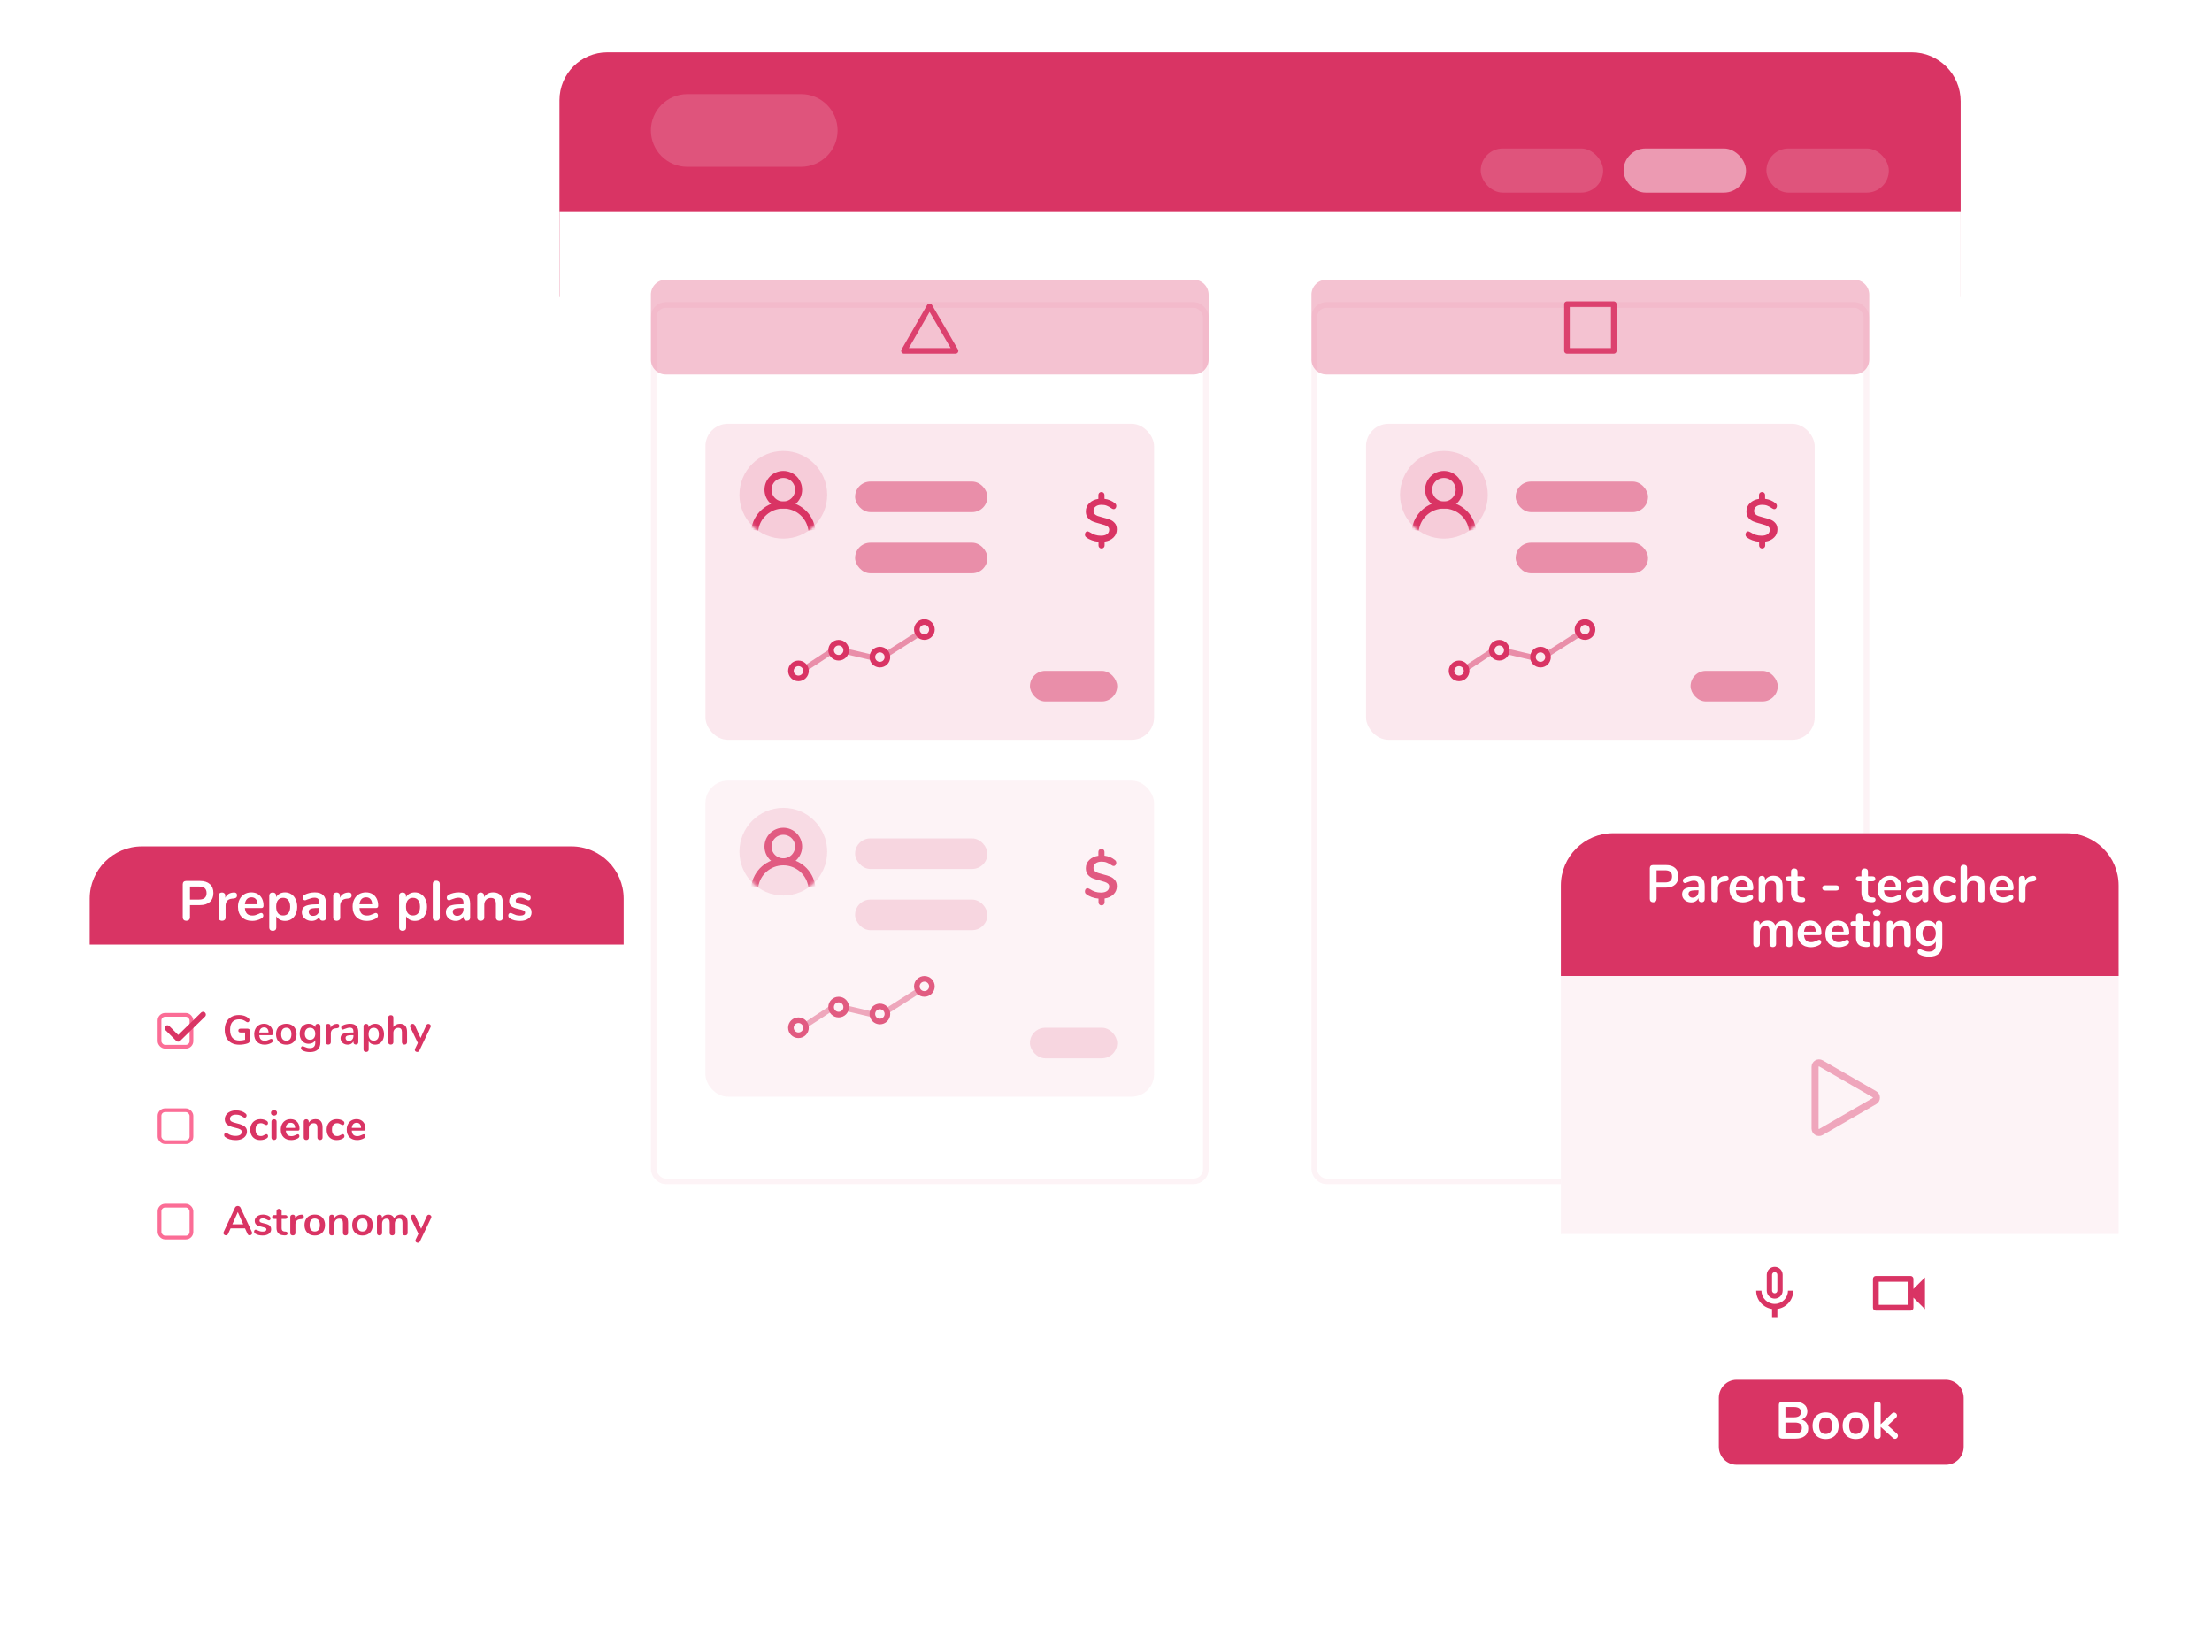 <svg width="592" height="442" viewBox="0 0 592 442" fill="none" xmlns="http://www.w3.org/2000/svg">
<g filter="url(#filter0_d)">
<path d="M524.736 75.487H149.726V22.825C149.726 15.73 155.451 10 162.539 10H511.651C518.83 10 524.736 15.821 524.736 23.098V75.487Z" fill="#D93464"/>
<path d="M149.726 52.749H524.736V310.703C524.736 318.435 518.468 324.703 510.736 324.703H163.726C155.994 324.703 149.726 318.435 149.726 310.703V52.749Z" fill="white"/>
<g opacity="0.06" filter="url(#filter1_d)">
<rect x="350.992" y="70.852" width="149.276" height="236.06" rx="4" fill="white"/>
<rect x="351.742" y="71.602" width="147.776" height="234.56" rx="3.25" stroke="#D93464" stroke-width="1.5"/>
</g>
<path d="M350.992 74.852C350.992 72.643 352.783 70.852 354.992 70.852H496.268C498.477 70.852 500.268 72.643 500.268 74.852V92.225C500.268 94.435 498.477 96.225 496.268 96.225H354.992C352.783 96.225 350.992 94.435 350.992 92.225V74.852Z" fill="#D93464" fill-opacity="0.3"/>
<path opacity="0.16" d="M214.334 40.647H183.933C178.563 40.647 174.194 36.281 174.194 30.915C174.194 25.548 178.563 21.183 183.933 21.183H214.425C219.796 21.183 224.165 25.548 224.165 30.915C224.165 36.281 219.796 40.647 214.334 40.647Z" fill="white"/>
<g opacity="0.16" filter="url(#filter2_d)">
<rect x="472.745" y="25.73" width="32.768" height="11.824" rx="5.912" fill="white"/>
</g>
<g opacity="0.5" filter="url(#filter3_d)">
<rect x="434.516" y="25.73" width="32.768" height="11.824" rx="5.912" fill="white"/>
</g>
<g opacity="0.16" filter="url(#filter4_d)">
<rect x="396.287" y="25.73" width="32.768" height="11.824" rx="5.912" fill="white"/>
</g>
<path opacity="0.9" d="M431.893 77.39H419.368V89.906H431.893V77.39Z" stroke="#D93464" stroke-width="1.5" stroke-miterlimit="10" stroke-linejoin="round"/>
<rect opacity="0.75" x="365.592" y="109.409" width="120.077" height="84.588" rx="6" fill="#D93464" fill-opacity="0.15"/>
<rect opacity="0.5" x="405.642" y="124.871" width="35.426" height="8.186" rx="4.093" fill="#D93464"/>
<rect opacity="0.5" x="405.642" y="141.243" width="35.426" height="8.186" rx="4.093" fill="#D93464"/>
<rect opacity="0.5" x="452.446" y="175.538" width="23.345" height="8.186" rx="4.093" fill="#D93464"/>
<path d="M475.705 137.687C475.705 138.54 475.407 139.26 474.809 139.847C474.223 140.434 473.428 140.802 472.425 140.951V141.959C472.425 142.204 472.351 142.402 472.201 142.551C472.052 142.711 471.855 142.791 471.609 142.791C471.364 142.791 471.167 142.711 471.017 142.551C470.868 142.402 470.793 142.204 470.793 141.959V140.983C470.185 140.93 469.593 140.802 469.017 140.599C468.441 140.396 467.945 140.13 467.529 139.799C467.391 139.703 467.295 139.596 467.241 139.479C467.188 139.362 467.161 139.218 467.161 139.047C467.161 138.823 467.225 138.626 467.353 138.455C467.492 138.284 467.647 138.199 467.817 138.199C467.924 138.199 468.02 138.22 468.105 138.263C468.201 138.295 468.324 138.354 468.473 138.439C468.964 138.759 469.444 138.994 469.913 139.143C470.393 139.292 470.895 139.367 471.417 139.367C472.132 139.367 472.681 139.228 473.065 138.951C473.46 138.674 473.657 138.274 473.657 137.751C473.657 137.442 473.551 137.191 473.337 136.999C473.124 136.807 472.857 136.658 472.537 136.551C472.217 136.434 471.769 136.3 471.193 136.151C470.393 135.948 469.743 135.746 469.241 135.543C468.74 135.33 468.308 135.01 467.945 134.583C467.583 134.156 467.401 133.58 467.401 132.855C467.401 131.991 467.711 131.255 468.329 130.647C468.948 130.039 469.759 129.66 470.761 129.511V128.503C470.761 128.258 470.836 128.06 470.985 127.911C471.135 127.751 471.332 127.671 471.577 127.671C471.823 127.671 472.02 127.751 472.169 127.911C472.319 128.06 472.393 128.258 472.393 128.503V129.495C473.471 129.634 474.399 130.023 475.177 130.663C475.433 130.855 475.561 131.106 475.561 131.415C475.561 131.639 475.492 131.836 475.353 132.007C475.225 132.178 475.071 132.263 474.889 132.263C474.793 132.263 474.697 132.247 474.601 132.215C474.516 132.183 474.399 132.119 474.249 132.023C473.812 131.714 473.396 131.484 473.001 131.335C472.617 131.175 472.159 131.095 471.625 131.095C470.964 131.095 470.436 131.244 470.041 131.543C469.647 131.831 469.449 132.231 469.449 132.743C469.449 133.095 469.561 133.383 469.785 133.607C470.009 133.82 470.292 133.986 470.633 134.103C470.975 134.22 471.439 134.354 472.025 134.503C472.804 134.695 473.439 134.892 473.929 135.095C474.42 135.298 474.836 135.607 475.177 136.023C475.529 136.428 475.705 136.983 475.705 137.687Z" fill="#D93464"/>
<path opacity="0.16" d="M386.437 140.151C392.921 140.151 398.178 134.898 398.178 128.418C398.178 121.938 392.921 116.685 386.437 116.685C379.952 116.685 374.695 121.938 374.695 128.418C374.695 134.898 379.952 140.151 386.437 140.151Z" fill="#D93464"/>
<mask id="mask0" mask-type="alpha" maskUnits="userSpaceOnUse" x="374" y="116" width="25" height="25">
<path d="M386.437 140.151C392.921 140.151 398.178 134.898 398.178 128.418C398.178 121.938 392.921 116.685 386.437 116.685C379.952 116.685 374.695 121.938 374.695 128.418C374.695 134.898 379.952 140.151 386.437 140.151Z" fill="#D93464"/>
</mask>
<g mask="url(#mask0)">
<path d="M386.436 131.147C388.698 131.147 390.532 129.314 390.532 127.054C390.532 124.793 388.698 122.961 386.436 122.961C384.174 122.961 382.34 124.793 382.34 127.054C382.34 129.314 384.174 131.147 386.436 131.147Z" stroke="#D93464" stroke-width="1.88" stroke-miterlimit="10"/>
<path d="M394.082 137.878C393.627 134.057 390.35 131.147 386.436 131.147C382.522 131.147 379.245 134.057 378.79 137.878" stroke="#D93464" stroke-width="1.88" stroke-miterlimit="10"/>
</g>
<path d="M392.492 174.779L399.091 170.459" stroke="#D93464" stroke-opacity="0.5" stroke-width="1.5" stroke-linecap="round" stroke-linejoin="round"/>
<path d="M403.357 170.345L410.127 171.937" stroke="#D93464" stroke-opacity="0.5" stroke-width="1.5"/>
<path d="M414.281 170.971L422.586 165.684" stroke="#D93464" stroke-opacity="0.5" stroke-width="1.5"/>
<path d="M403.266 170.006C403.266 171.119 402.363 172.022 401.248 172.022C400.132 172.022 399.229 171.119 399.229 170.006C399.229 168.893 400.132 167.99 401.248 167.99C402.363 167.99 403.266 168.893 403.266 170.006Z" stroke="#D93464" stroke-width="1.5"/>
<path d="M414.3 171.85C414.3 172.962 413.397 173.866 412.282 173.866C411.167 173.866 410.264 172.962 410.264 171.85C410.264 170.737 411.167 169.834 412.282 169.834C413.397 169.834 414.3 170.737 414.3 171.85Z" stroke="#D93464" stroke-width="1.5"/>
<path d="M392.506 175.538C392.506 176.651 391.603 177.554 390.488 177.554C389.373 177.554 388.47 176.651 388.47 175.538C388.47 174.425 389.373 173.522 390.488 173.522C391.603 173.522 392.506 174.425 392.506 175.538Z" stroke="#D93464" stroke-width="1.5"/>
<path d="M426.21 164.474C426.21 165.587 425.307 166.49 424.192 166.49C423.077 166.49 422.174 165.587 422.174 164.474C422.174 163.361 423.077 162.458 424.192 162.458C425.307 162.458 426.21 163.361 426.21 164.474Z" stroke="#D93464" stroke-width="1.5"/>
<g opacity="0.06" filter="url(#filter5_d)">
<rect x="174.194" y="70.852" width="149.276" height="236.06" rx="4" fill="white"/>
<rect x="174.944" y="71.602" width="147.776" height="234.56" rx="3.25" stroke="#D93464" stroke-width="1.5"/>
</g>
<path d="M174.194 74.852C174.194 72.643 175.984 70.852 178.194 70.852H319.469C321.678 70.852 323.469 72.643 323.469 74.852V92.225C323.469 94.435 321.678 96.225 319.469 96.225H178.194C175.984 96.225 174.194 94.435 174.194 92.225V74.852Z" fill="#D93464" fill-opacity="0.3"/>
<rect opacity="0.75" x="188.793" y="109.409" width="120.077" height="84.588" rx="6" fill="#D93464" fill-opacity="0.15"/>
<rect opacity="0.5" x="228.843" y="124.871" width="35.426" height="8.186" rx="4.093" fill="#D93464"/>
<rect opacity="0.5" x="228.843" y="141.243" width="35.426" height="8.186" rx="4.093" fill="#D93464"/>
<rect opacity="0.5" x="275.647" y="175.538" width="23.345" height="8.186" rx="4.093" fill="#D93464"/>
<path d="M298.906 137.687C298.906 138.54 298.608 139.26 298.01 139.847C297.424 140.434 296.629 140.802 295.626 140.951V141.959C295.626 142.204 295.552 142.402 295.402 142.551C295.253 142.711 295.056 142.791 294.81 142.791C294.565 142.791 294.368 142.711 294.218 142.551C294.069 142.402 293.994 142.204 293.994 141.959V140.983C293.386 140.93 292.794 140.802 292.218 140.599C291.642 140.396 291.146 140.13 290.73 139.799C290.592 139.703 290.496 139.596 290.442 139.479C290.389 139.362 290.362 139.218 290.362 139.047C290.362 138.823 290.426 138.626 290.554 138.455C290.693 138.284 290.848 138.199 291.018 138.199C291.125 138.199 291.221 138.22 291.306 138.263C291.402 138.295 291.525 138.354 291.674 138.439C292.165 138.759 292.645 138.994 293.114 139.143C293.594 139.292 294.096 139.367 294.618 139.367C295.333 139.367 295.882 139.228 296.266 138.951C296.661 138.674 296.858 138.274 296.858 137.751C296.858 137.442 296.752 137.191 296.538 136.999C296.325 136.807 296.058 136.658 295.738 136.551C295.418 136.434 294.97 136.3 294.394 136.151C293.594 135.948 292.944 135.746 292.442 135.543C291.941 135.33 291.509 135.01 291.146 134.583C290.784 134.156 290.602 133.58 290.602 132.855C290.602 131.991 290.912 131.255 291.53 130.647C292.149 130.039 292.96 129.66 293.962 129.511V128.503C293.962 128.258 294.037 128.06 294.186 127.911C294.336 127.751 294.533 127.671 294.778 127.671C295.024 127.671 295.221 127.751 295.37 127.911C295.52 128.06 295.594 128.258 295.594 128.503V129.495C296.672 129.634 297.6 130.023 298.378 130.663C298.634 130.855 298.762 131.106 298.762 131.415C298.762 131.639 298.693 131.836 298.554 132.007C298.426 132.178 298.272 132.263 298.09 132.263C297.994 132.263 297.898 132.247 297.802 132.215C297.717 132.183 297.6 132.119 297.45 132.023C297.013 131.714 296.597 131.484 296.202 131.335C295.818 131.175 295.36 131.095 294.826 131.095C294.165 131.095 293.637 131.244 293.242 131.543C292.848 131.831 292.65 132.231 292.65 132.743C292.65 133.095 292.762 133.383 292.986 133.607C293.21 133.82 293.493 133.986 293.834 134.103C294.176 134.22 294.64 134.354 295.226 134.503C296.005 134.695 296.64 134.892 297.13 135.095C297.621 135.298 298.037 135.607 298.378 136.023C298.73 136.428 298.906 136.983 298.906 137.687Z" fill="#D93464"/>
<path opacity="0.16" d="M209.637 140.151C216.122 140.151 221.379 134.898 221.379 128.418C221.379 121.938 216.122 116.685 209.637 116.685C203.152 116.685 197.895 121.938 197.895 128.418C197.895 134.898 203.152 140.151 209.637 140.151Z" fill="#D93464"/>
<mask id="mask1" mask-type="alpha" maskUnits="userSpaceOnUse" x="197" y="116" width="25" height="25">
<path d="M209.637 140.151C216.122 140.151 221.379 134.898 221.379 128.418C221.379 121.938 216.122 116.685 209.637 116.685C203.152 116.685 197.895 121.938 197.895 128.418C197.895 134.898 203.152 140.151 209.637 140.151Z" fill="#D93464"/>
</mask>
<g mask="url(#mask1)">
<path d="M209.637 131.147C211.899 131.147 213.733 129.314 213.733 127.054C213.733 124.793 211.899 122.961 209.637 122.961C207.375 122.961 205.541 124.793 205.541 127.054C205.541 129.314 207.375 131.147 209.637 131.147Z" stroke="#D93464" stroke-width="1.88" stroke-miterlimit="10"/>
<path d="M217.283 137.878C216.828 134.057 213.551 131.147 209.637 131.147C205.723 131.147 202.446 134.057 201.991 137.878" stroke="#D93464" stroke-width="1.88" stroke-miterlimit="10"/>
</g>
<path d="M215.693 174.779L222.292 170.459" stroke="#D93464" stroke-opacity="0.5" stroke-width="1.5" stroke-linecap="round" stroke-linejoin="round"/>
<path d="M226.559 170.345L233.329 171.937" stroke="#D93464" stroke-opacity="0.5" stroke-width="1.5"/>
<path d="M237.481 170.971L245.787 165.684" stroke="#D93464" stroke-opacity="0.5" stroke-width="1.5"/>
<path d="M226.467 170.006C226.467 171.119 225.564 172.022 224.448 172.022C223.333 172.022 222.43 171.119 222.43 170.006C222.43 168.893 223.333 167.99 224.448 167.99C225.564 167.99 226.467 168.893 226.467 170.006Z" stroke="#D93464" stroke-width="1.5"/>
<path d="M237.501 171.85C237.501 172.962 236.598 173.866 235.483 173.866C234.368 173.866 233.465 172.962 233.465 171.85C233.465 170.737 234.368 169.834 235.483 169.834C236.598 169.834 237.501 170.737 237.501 171.85Z" stroke="#D93464" stroke-width="1.5"/>
<path d="M215.708 175.538C215.708 176.651 214.805 177.554 213.69 177.554C212.575 177.554 211.672 176.651 211.672 175.538C211.672 174.425 212.575 173.522 213.69 173.522C214.805 173.522 215.708 174.425 215.708 175.538Z" stroke="#D93464" stroke-width="1.5"/>
<path d="M249.411 164.474C249.411 165.587 248.508 166.49 247.393 166.49C246.278 166.49 245.375 165.587 245.375 164.474C245.375 163.361 246.278 162.458 247.393 162.458C248.508 162.458 249.411 163.361 249.411 164.474Z" stroke="#D93464" stroke-width="1.5"/>
<rect opacity="0.75" x="188.793" y="204.911" width="120.077" height="84.588" rx="6" fill="#D93464" fill-opacity="0.08"/>
<rect opacity="0.15" x="228.843" y="220.374" width="35.426" height="8.186" rx="4.093" fill="#D93464"/>
<rect opacity="0.15" x="228.843" y="236.745" width="35.426" height="8.186" rx="4.093" fill="#D93464"/>
<rect opacity="0.15" x="275.647" y="271.04" width="23.345" height="8.186" rx="4.093" fill="#D93464"/>
<path opacity="0.8" d="M298.906 233.19C298.906 234.043 298.608 234.763 298.01 235.35C297.424 235.936 296.629 236.304 295.626 236.454V237.462C295.626 237.707 295.552 237.904 295.402 238.054C295.253 238.214 295.056 238.294 294.81 238.294C294.565 238.294 294.368 238.214 294.218 238.054C294.069 237.904 293.994 237.707 293.994 237.462V236.486C293.386 236.432 292.794 236.304 292.218 236.102C291.642 235.899 291.146 235.632 290.73 235.302C290.592 235.206 290.496 235.099 290.442 234.982C290.389 234.864 290.362 234.72 290.362 234.55C290.362 234.326 290.426 234.128 290.554 233.958C290.693 233.787 290.848 233.702 291.018 233.702C291.125 233.702 291.221 233.723 291.306 233.766C291.402 233.798 291.525 233.856 291.674 233.942C292.165 234.262 292.645 234.496 293.114 234.646C293.594 234.795 294.096 234.87 294.618 234.87C295.333 234.87 295.882 234.731 296.266 234.454C296.661 234.176 296.858 233.776 296.858 233.254C296.858 232.944 296.752 232.694 296.538 232.502C296.325 232.31 296.058 232.16 295.738 232.054C295.418 231.936 294.97 231.803 294.394 231.654C293.594 231.451 292.944 231.248 292.442 231.046C291.941 230.832 291.509 230.512 291.146 230.086C290.784 229.659 290.602 229.083 290.602 228.358C290.602 227.494 290.912 226.758 291.53 226.15C292.149 225.542 292.96 225.163 293.962 225.014V224.006C293.962 223.76 294.037 223.563 294.186 223.414C294.336 223.254 294.533 223.174 294.778 223.174C295.024 223.174 295.221 223.254 295.37 223.414C295.52 223.563 295.594 223.76 295.594 224.006V224.998C296.672 225.136 297.6 225.526 298.378 226.166C298.634 226.358 298.762 226.608 298.762 226.918C298.762 227.142 298.693 227.339 298.554 227.51C298.426 227.68 298.272 227.766 298.09 227.766C297.994 227.766 297.898 227.75 297.802 227.718C297.717 227.686 297.6 227.622 297.45 227.526C297.013 227.216 296.597 226.987 296.202 226.838C295.818 226.678 295.36 226.598 294.826 226.598C294.165 226.598 293.637 226.747 293.242 227.046C292.848 227.334 292.65 227.734 292.65 228.246C292.65 228.598 292.762 228.886 292.986 229.11C293.21 229.323 293.493 229.488 293.834 229.606C294.176 229.723 294.64 229.856 295.226 230.006C296.005 230.198 296.64 230.395 297.13 230.598C297.621 230.8 298.037 231.11 298.378 231.526C298.73 231.931 298.906 232.486 298.906 233.19Z" fill="#D93464"/>
<g opacity="0.8">
<path opacity="0.16" d="M209.637 235.654C216.122 235.654 221.379 230.401 221.379 223.921C221.379 217.441 216.122 212.188 209.637 212.188C203.152 212.188 197.895 217.441 197.895 223.921C197.895 230.401 203.152 235.654 209.637 235.654Z" fill="#D93464"/>
<mask id="mask2" mask-type="alpha" maskUnits="userSpaceOnUse" x="197" y="212" width="25" height="24">
<path d="M209.637 235.654C216.122 235.654 221.379 230.401 221.379 223.921C221.379 217.441 216.122 212.188 209.637 212.188C203.152 212.188 197.895 217.441 197.895 223.921C197.895 230.401 203.152 235.654 209.637 235.654Z" fill="#D93464"/>
</mask>
<g mask="url(#mask2)">
<path d="M209.637 226.649C211.899 226.649 213.733 224.817 213.733 222.556C213.733 220.296 211.899 218.463 209.637 218.463C207.375 218.463 205.541 220.296 205.541 222.556C205.541 224.817 207.375 226.649 209.637 226.649Z" stroke="#D93464" stroke-width="1.88" stroke-miterlimit="10"/>
<path d="M217.283 233.38C216.828 229.56 213.551 226.649 209.637 226.649C205.723 226.649 202.446 229.56 201.991 233.38" stroke="#D93464" stroke-width="1.88" stroke-miterlimit="10"/>
</g>
</g>
<g opacity="0.8">
<path d="M215.693 270.282L222.292 265.961" stroke="#D93464" stroke-opacity="0.5" stroke-width="1.5" stroke-linecap="round" stroke-linejoin="round"/>
<path d="M226.559 265.848L233.329 267.439" stroke="#D93464" stroke-opacity="0.5" stroke-width="1.5"/>
<path d="M237.481 266.473L245.787 261.186" stroke="#D93464" stroke-opacity="0.5" stroke-width="1.5"/>
<path d="M226.467 265.508C226.467 266.621 225.564 267.524 224.448 267.524C223.333 267.524 222.43 266.621 222.43 265.508C222.43 264.395 223.333 263.492 224.448 263.492C225.564 263.492 226.467 264.395 226.467 265.508Z" stroke="#D93464" stroke-width="1.5"/>
<path d="M237.501 267.352C237.501 268.465 236.598 269.368 235.483 269.368C234.368 269.368 233.465 268.465 233.465 267.352C233.465 266.239 234.368 265.336 235.483 265.336C236.598 265.336 237.501 266.239 237.501 267.352Z" stroke="#D93464" stroke-width="1.5"/>
<path d="M215.708 271.04C215.708 272.153 214.805 273.056 213.69 273.056C212.575 273.056 211.672 272.153 211.672 271.04C211.672 269.927 212.575 269.024 213.69 269.024C214.805 269.024 215.708 269.927 215.708 271.04Z" stroke="#D93464" stroke-width="1.5"/>
<path d="M249.411 259.976C249.411 261.089 248.508 261.992 247.393 261.992C246.278 261.992 245.375 261.089 245.375 259.976C245.375 258.863 246.278 257.96 247.393 257.96C248.508 257.96 249.411 258.863 249.411 259.976Z" stroke="#D93464" stroke-width="1.5"/>
</g>
<path opacity="0.9" d="M248.782 77.977L255.73 89.906H241.933L248.782 77.977Z" stroke="#D93464" stroke-width="1.5" stroke-miterlimit="10" stroke-linejoin="round"/>
</g>
<g filter="url(#filter6_d)">
<rect x="24.009" y="226.507" width="142.904" height="125.985" rx="14" fill="white"/>
</g>
<path d="M66.293 275.296C66.462 275.296 66.597 275.347 66.7 275.45C66.802 275.545 66.854 275.673 66.854 275.835V278.2C66.854 278.537 66.81 278.775 66.722 278.915C66.634 279.054 66.454 279.168 66.183 279.256C65.889 279.358 65.549 279.439 65.16 279.498C64.771 279.556 64.397 279.586 64.038 279.586C63.239 279.586 62.545 279.428 61.959 279.113C61.372 278.797 60.921 278.343 60.606 277.749C60.298 277.147 60.144 276.432 60.144 275.604C60.144 274.79 60.298 274.086 60.606 273.492C60.921 272.89 61.365 272.432 61.937 272.117C62.509 271.794 63.184 271.633 63.961 271.633C64.995 271.633 65.842 271.911 66.502 272.469C66.59 272.549 66.652 272.63 66.689 272.711C66.733 272.791 66.755 272.887 66.755 272.997C66.755 273.158 66.711 273.294 66.623 273.404C66.535 273.514 66.428 273.569 66.304 273.569C66.223 273.569 66.15 273.558 66.084 273.536C66.018 273.506 65.941 273.462 65.853 273.404C65.53 273.176 65.23 273.019 64.951 272.931C64.672 272.835 64.357 272.788 64.005 272.788C63.206 272.788 62.6 273.026 62.19 273.503C61.786 273.972 61.585 274.672 61.585 275.604C61.585 277.51 62.421 278.464 64.093 278.464C64.591 278.464 65.09 278.394 65.589 278.255V276.308H64.346C64.17 276.308 64.031 276.264 63.928 276.176C63.833 276.088 63.785 275.963 63.785 275.802C63.785 275.64 63.833 275.516 63.928 275.428C64.031 275.34 64.17 275.296 64.346 275.296H66.293ZM72.589 278.013C72.714 278.013 72.813 278.06 72.886 278.156C72.967 278.251 73.007 278.379 73.007 278.541C73.007 278.768 72.871 278.959 72.6 279.113C72.351 279.252 72.069 279.366 71.753 279.454C71.438 279.534 71.137 279.575 70.851 279.575C69.986 279.575 69.3 279.325 68.794 278.827C68.288 278.328 68.035 277.646 68.035 276.781C68.035 276.231 68.145 275.743 68.365 275.318C68.585 274.892 68.893 274.562 69.289 274.328C69.692 274.093 70.147 273.976 70.653 273.976C71.137 273.976 71.559 274.082 71.918 274.295C72.278 274.507 72.556 274.808 72.754 275.197C72.952 275.585 73.051 276.044 73.051 276.572C73.051 276.887 72.912 277.045 72.633 277.045H69.388C69.432 277.551 69.575 277.925 69.817 278.167C70.059 278.401 70.411 278.519 70.873 278.519C71.108 278.519 71.313 278.489 71.489 278.431C71.672 278.372 71.878 278.291 72.105 278.189C72.325 278.071 72.487 278.013 72.589 278.013ZM70.686 274.944C70.312 274.944 70.011 275.061 69.784 275.296C69.564 275.53 69.432 275.868 69.388 276.308H71.874C71.859 275.86 71.749 275.523 71.544 275.296C71.339 275.061 71.053 274.944 70.686 274.944ZM76.629 279.575C76.079 279.575 75.595 279.461 75.177 279.234C74.766 279.006 74.447 278.68 74.22 278.255C73.993 277.829 73.879 277.334 73.879 276.77C73.879 276.205 73.993 275.714 74.22 275.296C74.447 274.87 74.766 274.544 75.177 274.317C75.595 274.089 76.079 273.976 76.629 273.976C77.179 273.976 77.659 274.089 78.07 274.317C78.488 274.544 78.807 274.87 79.027 275.296C79.254 275.714 79.368 276.205 79.368 276.77C79.368 277.334 79.254 277.829 79.027 278.255C78.807 278.68 78.488 279.006 78.07 279.234C77.659 279.461 77.179 279.575 76.629 279.575ZM76.618 278.508C77.065 278.508 77.406 278.361 77.641 278.068C77.876 277.774 77.993 277.342 77.993 276.77C77.993 276.205 77.876 275.776 77.641 275.483C77.406 275.182 77.069 275.032 76.629 275.032C76.189 275.032 75.848 275.182 75.606 275.483C75.371 275.776 75.254 276.205 75.254 276.77C75.254 277.342 75.371 277.774 75.606 278.068C75.841 278.361 76.178 278.508 76.618 278.508ZM85.057 273.998C85.262 273.998 85.427 274.056 85.552 274.174C85.677 274.291 85.739 274.449 85.739 274.647V278.992C85.739 279.835 85.504 280.473 85.035 280.906C84.566 281.338 83.873 281.555 82.956 281.555C82.157 281.555 81.489 281.404 80.954 281.104C80.683 280.942 80.547 280.748 80.547 280.521C80.547 280.359 80.584 280.231 80.657 280.136C80.738 280.04 80.84 279.993 80.965 279.993C81.031 279.993 81.112 280.007 81.207 280.037C81.302 280.073 81.401 280.114 81.504 280.158C81.768 280.268 82.003 280.352 82.208 280.411C82.421 280.469 82.663 280.499 82.934 280.499C83.895 280.499 84.375 280.029 84.375 279.091V278.387C84.214 278.687 83.979 278.922 83.671 279.091C83.363 279.252 83.011 279.333 82.615 279.333C82.146 279.333 81.728 279.223 81.361 279.003C81.002 278.775 80.719 278.46 80.514 278.057C80.309 277.653 80.206 277.188 80.206 276.66C80.206 276.132 80.305 275.666 80.503 275.263C80.708 274.852 80.994 274.537 81.361 274.317C81.728 274.089 82.146 273.976 82.615 273.976C83.011 273.976 83.363 274.06 83.671 274.229C83.979 274.39 84.214 274.621 84.375 274.922V274.636C84.375 274.445 84.437 274.291 84.562 274.174C84.687 274.056 84.852 273.998 85.057 273.998ZM82.978 278.266C83.418 278.266 83.759 278.123 84.001 277.837C84.25 277.551 84.375 277.158 84.375 276.66C84.375 276.154 84.25 275.758 84.001 275.472C83.759 275.186 83.418 275.043 82.978 275.043C82.545 275.043 82.204 275.186 81.955 275.472C81.706 275.758 81.581 276.154 81.581 276.66C81.581 277.158 81.706 277.551 81.955 277.837C82.204 278.123 82.545 278.266 82.978 278.266ZM90.166 273.998C90.357 273.983 90.507 274.023 90.617 274.119C90.727 274.214 90.782 274.357 90.782 274.548C90.782 274.746 90.735 274.892 90.639 274.988C90.544 275.083 90.372 275.145 90.122 275.175L89.792 275.208C89.36 275.252 89.041 275.398 88.835 275.648C88.637 275.897 88.538 276.209 88.538 276.583V278.893C88.538 279.105 88.472 279.27 88.34 279.388C88.208 279.498 88.043 279.553 87.845 279.553C87.647 279.553 87.482 279.498 87.35 279.388C87.226 279.27 87.163 279.105 87.163 278.893V274.636C87.163 274.43 87.226 274.273 87.35 274.163C87.482 274.053 87.644 273.998 87.834 273.998C88.025 273.998 88.179 274.053 88.296 274.163C88.414 274.265 88.472 274.416 88.472 274.614V275.054C88.612 274.731 88.817 274.482 89.088 274.306C89.367 274.13 89.675 274.031 90.012 274.009L90.166 273.998ZM93.685 273.976C94.433 273.976 94.986 274.163 95.346 274.537C95.712 274.903 95.896 275.464 95.896 276.22V278.904C95.896 279.102 95.837 279.259 95.72 279.377C95.602 279.487 95.441 279.542 95.236 279.542C95.045 279.542 94.887 279.483 94.763 279.366C94.645 279.248 94.587 279.094 94.587 278.904V278.662C94.462 278.948 94.264 279.171 93.993 279.333C93.729 279.494 93.421 279.575 93.069 279.575C92.709 279.575 92.383 279.501 92.09 279.355C91.796 279.208 91.565 279.006 91.397 278.75C91.228 278.493 91.144 278.207 91.144 277.892C91.144 277.496 91.243 277.184 91.441 276.957C91.646 276.729 91.976 276.564 92.431 276.462C92.885 276.359 93.512 276.308 94.312 276.308H94.587V276.055C94.587 275.695 94.51 275.435 94.356 275.274C94.202 275.105 93.952 275.021 93.608 275.021C93.395 275.021 93.179 275.054 92.959 275.12C92.739 275.178 92.478 275.266 92.178 275.384C91.987 275.479 91.848 275.527 91.76 275.527C91.628 275.527 91.518 275.479 91.43 275.384C91.349 275.288 91.309 275.164 91.309 275.01C91.309 274.885 91.338 274.779 91.397 274.691C91.463 274.595 91.569 274.507 91.716 274.427C91.972 274.287 92.277 274.177 92.629 274.097C92.988 274.016 93.34 273.976 93.685 273.976ZM93.344 278.585C93.71 278.585 94.007 278.464 94.235 278.222C94.469 277.972 94.587 277.653 94.587 277.265V277.034H94.389C93.897 277.034 93.516 277.056 93.245 277.1C92.973 277.144 92.779 277.221 92.662 277.331C92.544 277.441 92.486 277.591 92.486 277.782C92.486 278.016 92.566 278.211 92.728 278.365C92.896 278.511 93.102 278.585 93.344 278.585ZM100.384 273.976C100.846 273.976 101.257 274.093 101.616 274.328C101.983 274.562 102.265 274.896 102.463 275.329C102.668 275.754 102.771 276.245 102.771 276.803C102.771 277.36 102.668 277.848 102.463 278.266C102.265 278.684 101.986 279.006 101.627 279.234C101.268 279.461 100.853 279.575 100.384 279.575C100.003 279.575 99.662 279.494 99.361 279.333C99.061 279.171 98.829 278.948 98.668 278.662V280.906C98.668 281.096 98.606 281.247 98.481 281.357C98.356 281.467 98.192 281.522 97.986 281.522C97.781 281.522 97.612 281.463 97.48 281.346C97.356 281.228 97.293 281.074 97.293 280.884V274.647C97.293 274.449 97.352 274.291 97.469 274.174C97.594 274.056 97.759 273.998 97.964 273.998C98.169 273.998 98.335 274.056 98.459 274.174C98.584 274.291 98.646 274.449 98.646 274.647V274.922C98.808 274.621 99.038 274.39 99.339 274.229C99.647 274.06 99.996 273.976 100.384 273.976ZM100.021 278.508C100.454 278.508 100.791 278.361 101.033 278.068C101.275 277.767 101.396 277.345 101.396 276.803C101.396 276.245 101.275 275.813 101.033 275.505C100.791 275.197 100.454 275.043 100.021 275.043C99.581 275.043 99.24 275.193 98.998 275.494C98.763 275.794 98.646 276.223 98.646 276.781C98.646 277.331 98.763 277.756 98.998 278.057C99.24 278.357 99.581 278.508 100.021 278.508ZM107.046 273.976C108.307 273.976 108.938 274.713 108.938 276.187V278.893C108.938 279.098 108.875 279.259 108.751 279.377C108.633 279.494 108.468 279.553 108.256 279.553C108.043 279.553 107.874 279.494 107.75 279.377C107.625 279.259 107.563 279.098 107.563 278.893V276.187C107.563 275.798 107.482 275.516 107.321 275.34C107.167 275.156 106.921 275.065 106.584 275.065C106.188 275.065 105.869 275.189 105.627 275.439C105.392 275.688 105.275 276.022 105.275 276.44V278.893C105.275 279.098 105.212 279.259 105.088 279.377C104.963 279.494 104.794 279.553 104.582 279.553C104.369 279.553 104.2 279.494 104.076 279.377C103.958 279.259 103.9 279.098 103.9 278.893V272.315C103.9 272.124 103.962 271.97 104.087 271.853C104.219 271.735 104.387 271.677 104.593 271.677C104.798 271.677 104.963 271.732 105.088 271.842C105.212 271.952 105.275 272.102 105.275 272.293V274.856C105.458 274.57 105.7 274.353 106.001 274.207C106.309 274.053 106.657 273.976 107.046 273.976ZM114.085 274.394C114.144 274.262 114.221 274.166 114.316 274.108C114.419 274.042 114.529 274.009 114.646 274.009C114.815 274.009 114.965 274.067 115.097 274.185C115.236 274.295 115.306 274.434 115.306 274.603C115.306 274.683 115.284 274.768 115.24 274.856L112.237 281.148C112.112 281.397 111.918 281.522 111.654 281.522C111.485 281.522 111.335 281.467 111.203 281.357C111.078 281.254 111.016 281.122 111.016 280.961C111.016 280.88 111.038 280.788 111.082 280.686L111.83 279.113L109.784 274.856C109.747 274.782 109.729 274.698 109.729 274.603C109.729 274.434 109.799 274.291 109.938 274.174C110.085 274.056 110.25 273.998 110.433 273.998C110.558 273.998 110.671 274.031 110.774 274.097C110.877 274.155 110.957 274.251 111.016 274.383L112.556 277.782L114.085 274.394Z" fill="#D93464"/>
<path d="M63.07 305.115C62.505 305.115 61.97 305.042 61.464 304.895C60.965 304.741 60.558 304.536 60.243 304.279C60.074 304.155 59.99 303.979 59.99 303.751C59.99 303.597 60.034 303.465 60.122 303.355C60.217 303.238 60.327 303.179 60.452 303.179C60.584 303.179 60.734 303.231 60.903 303.333C61.218 303.561 61.548 303.726 61.893 303.828C62.237 303.931 62.619 303.982 63.037 303.982C63.572 303.982 63.983 303.891 64.269 303.707C64.555 303.517 64.698 303.242 64.698 302.882C64.698 302.604 64.562 302.391 64.291 302.244C64.027 302.09 63.583 301.944 62.96 301.804C62.315 301.665 61.79 301.504 61.387 301.32C60.983 301.137 60.679 300.902 60.474 300.616C60.269 300.33 60.166 299.967 60.166 299.527C60.166 299.073 60.294 298.666 60.551 298.306C60.807 297.947 61.163 297.668 61.618 297.47C62.08 297.265 62.597 297.162 63.169 297.162C64.218 297.162 65.072 297.441 65.732 297.998C65.827 298.079 65.893 298.16 65.93 298.24C65.974 298.314 65.996 298.409 65.996 298.526C65.996 298.68 65.948 298.816 65.853 298.933C65.765 299.043 65.659 299.098 65.534 299.098C65.46 299.098 65.391 299.087 65.325 299.065C65.266 299.043 65.186 299.003 65.083 298.944C64.782 298.724 64.489 298.563 64.203 298.46C63.924 298.35 63.58 298.295 63.169 298.295C62.67 298.295 62.274 298.398 61.981 298.603C61.695 298.801 61.552 299.08 61.552 299.439C61.552 299.74 61.68 299.971 61.937 300.132C62.194 300.294 62.63 300.444 63.246 300.583C63.898 300.73 64.427 300.895 64.83 301.078C65.24 301.254 65.552 301.482 65.765 301.76C65.985 302.039 66.095 302.387 66.095 302.805C66.095 303.26 65.966 303.663 65.71 304.015C65.46 304.36 65.105 304.631 64.643 304.829C64.188 305.02 63.664 305.115 63.07 305.115ZM69.666 305.104C69.131 305.104 68.658 304.991 68.248 304.763C67.844 304.536 67.532 304.213 67.312 303.795C67.093 303.377 66.983 302.89 66.983 302.332C66.983 301.775 67.096 301.284 67.323 300.858C67.558 300.426 67.885 300.092 68.302 299.857C68.721 299.623 69.201 299.505 69.743 299.505C70.029 299.505 70.316 299.546 70.602 299.626C70.895 299.707 71.151 299.817 71.371 299.956C71.606 300.11 71.724 300.305 71.724 300.539C71.724 300.701 71.683 300.833 71.603 300.935C71.529 301.031 71.43 301.078 71.305 301.078C71.225 301.078 71.141 301.06 71.052 301.023C70.965 300.987 70.876 300.943 70.788 300.891C70.627 300.796 70.473 300.723 70.326 300.671C70.18 300.613 70.011 300.583 69.82 300.583C69.366 300.583 69.014 300.734 68.764 301.034C68.522 301.328 68.401 301.753 68.401 302.31C68.401 302.86 68.522 303.286 68.764 303.586C69.014 303.88 69.366 304.026 69.82 304.026C70.004 304.026 70.165 304.001 70.305 303.949C70.451 303.891 70.612 303.814 70.788 303.718C70.898 303.652 70.994 303.605 71.075 303.575C71.155 303.539 71.236 303.52 71.317 303.52C71.434 303.52 71.533 303.572 71.614 303.674C71.694 303.777 71.734 303.905 71.734 304.059C71.734 304.184 71.705 304.294 71.647 304.389C71.595 304.477 71.507 304.558 71.382 304.631C71.155 304.778 70.891 304.895 70.591 304.983C70.29 305.064 69.982 305.104 69.666 305.104ZM73.332 305.082C73.135 305.082 72.969 305.027 72.838 304.917C72.713 304.8 72.65 304.635 72.65 304.422V300.176C72.65 299.964 72.713 299.802 72.838 299.692C72.969 299.582 73.135 299.527 73.332 299.527C73.531 299.527 73.695 299.582 73.828 299.692C73.96 299.802 74.025 299.964 74.025 300.176V304.422C74.025 304.635 73.96 304.8 73.828 304.917C73.695 305.027 73.531 305.082 73.332 305.082ZM73.332 298.548C73.083 298.548 72.885 298.482 72.739 298.35C72.592 298.211 72.519 298.031 72.519 297.811C72.519 297.591 72.592 297.415 72.739 297.283C72.885 297.151 73.083 297.085 73.332 297.085C73.575 297.085 73.769 297.151 73.915 297.283C74.07 297.415 74.147 297.591 74.147 297.811C74.147 298.031 74.073 298.211 73.927 298.35C73.78 298.482 73.582 298.548 73.332 298.548ZM79.701 303.542C79.825 303.542 79.924 303.59 79.998 303.685C80.078 303.781 80.118 303.909 80.118 304.07C80.118 304.298 79.983 304.488 79.712 304.642C79.462 304.782 79.18 304.895 78.865 304.983C78.549 305.064 78.249 305.104 77.963 305.104C77.097 305.104 76.412 304.855 75.906 304.356C75.4 303.858 75.147 303.176 75.147 302.31C75.147 301.76 75.257 301.273 75.477 300.847C75.697 300.422 76.004 300.092 76.4 299.857C76.804 299.623 77.258 299.505 77.764 299.505C78.249 299.505 78.67 299.612 79.029 299.824C79.389 300.037 79.668 300.338 79.865 300.726C80.064 301.115 80.162 301.573 80.162 302.101C80.162 302.417 80.023 302.574 79.745 302.574H76.499C76.543 303.08 76.686 303.454 76.928 303.696C77.171 303.931 77.522 304.048 77.984 304.048C78.219 304.048 78.424 304.019 78.6 303.96C78.784 303.902 78.989 303.821 79.216 303.718C79.436 303.601 79.598 303.542 79.701 303.542ZM77.797 300.473C77.424 300.473 77.123 300.591 76.895 300.825C76.675 301.06 76.543 301.397 76.499 301.837H78.986C78.971 301.39 78.861 301.053 78.656 300.825C78.45 300.591 78.164 300.473 77.797 300.473ZM84.411 299.505C85.057 299.505 85.537 299.689 85.852 300.055C86.168 300.422 86.325 300.976 86.325 301.716V304.422C86.325 304.628 86.263 304.789 86.138 304.906C86.021 305.024 85.856 305.082 85.643 305.082C85.431 305.082 85.262 305.024 85.137 304.906C85.013 304.789 84.95 304.628 84.95 304.422V301.793C84.95 301.375 84.87 301.071 84.708 300.88C84.554 300.69 84.309 300.594 83.971 300.594C83.575 300.594 83.256 300.719 83.014 300.968C82.78 301.218 82.662 301.551 82.662 301.969V304.422C82.662 304.628 82.6 304.789 82.475 304.906C82.351 305.024 82.182 305.082 81.969 305.082C81.757 305.082 81.588 305.024 81.463 304.906C81.346 304.789 81.287 304.628 81.287 304.422V300.165C81.287 299.975 81.35 299.821 81.474 299.703C81.599 299.586 81.768 299.527 81.98 299.527C82.171 299.527 82.325 299.586 82.442 299.703C82.567 299.813 82.629 299.96 82.629 300.143V300.44C82.813 300.14 83.058 299.909 83.366 299.747C83.674 299.586 84.023 299.505 84.411 299.505ZM90.109 305.104C89.573 305.104 89.1 304.991 88.69 304.763C88.287 304.536 87.975 304.213 87.755 303.795C87.535 303.377 87.425 302.89 87.425 302.332C87.425 301.775 87.538 301.284 87.766 300.858C88.001 300.426 88.327 300.092 88.745 299.857C89.163 299.623 89.643 299.505 90.186 299.505C90.472 299.505 90.758 299.546 91.044 299.626C91.337 299.707 91.594 299.817 91.814 299.956C92.049 300.11 92.166 300.305 92.166 300.539C92.166 300.701 92.126 300.833 92.045 300.935C91.972 301.031 91.873 301.078 91.748 301.078C91.667 301.078 91.583 301.06 91.495 301.023C91.407 300.987 91.319 300.943 91.231 300.891C91.07 300.796 90.915 300.723 90.769 300.671C90.622 300.613 90.454 300.583 90.263 300.583C89.808 300.583 89.456 300.734 89.207 301.034C88.965 301.328 88.844 301.753 88.844 302.31C88.844 302.86 88.965 303.286 89.207 303.586C89.456 303.88 89.808 304.026 90.263 304.026C90.446 304.026 90.608 304.001 90.747 303.949C90.894 303.891 91.055 303.814 91.231 303.718C91.341 303.652 91.436 303.605 91.517 303.575C91.597 303.539 91.678 303.52 91.759 303.52C91.876 303.52 91.975 303.572 92.056 303.674C92.136 303.777 92.177 303.905 92.177 304.059C92.177 304.184 92.147 304.294 92.089 304.389C92.037 304.477 91.95 304.558 91.825 304.631C91.597 304.778 91.334 304.895 91.033 304.983C90.732 305.064 90.424 305.104 90.109 305.104ZM97.35 303.542C97.475 303.542 97.574 303.59 97.647 303.685C97.728 303.781 97.768 303.909 97.768 304.07C97.768 304.298 97.632 304.488 97.361 304.642C97.112 304.782 96.829 304.895 96.514 304.983C96.199 305.064 95.898 305.104 95.612 305.104C94.747 305.104 94.061 304.855 93.555 304.356C93.049 303.858 92.796 303.176 92.796 302.31C92.796 301.76 92.906 301.273 93.126 300.847C93.346 300.422 93.654 300.092 94.05 299.857C94.453 299.623 94.908 299.505 95.414 299.505C95.898 299.505 96.32 299.612 96.679 299.824C97.038 300.037 97.317 300.338 97.515 300.726C97.713 301.115 97.812 301.573 97.812 302.101C97.812 302.417 97.673 302.574 97.394 302.574H94.149C94.193 303.08 94.336 303.454 94.578 303.696C94.82 303.931 95.172 304.048 95.634 304.048C95.869 304.048 96.074 304.019 96.25 303.96C96.433 303.902 96.639 303.821 96.866 303.718C97.086 303.601 97.247 303.542 97.35 303.542ZM95.447 300.473C95.073 300.473 94.772 300.591 94.545 300.825C94.325 301.06 94.193 301.397 94.149 301.837H96.635C96.62 301.39 96.51 301.053 96.305 300.825C96.1 300.591 95.814 300.473 95.447 300.473Z" fill="#D93464"/>
<path d="M67.415 329.699C67.459 329.794 67.481 329.889 67.481 329.985C67.481 330.153 67.411 330.296 67.272 330.414C67.14 330.531 66.986 330.59 66.81 330.59C66.692 330.59 66.582 330.56 66.48 330.502C66.377 330.436 66.296 330.337 66.238 330.205L65.578 328.731H61.706L61.046 330.205C60.987 330.337 60.907 330.436 60.804 330.502C60.701 330.56 60.587 330.59 60.463 330.59C60.294 330.59 60.14 330.531 60.001 330.414C59.861 330.296 59.792 330.153 59.792 329.985C59.792 329.889 59.814 329.794 59.858 329.699L62.894 323.176C62.96 323.029 63.059 322.919 63.191 322.846C63.33 322.765 63.477 322.725 63.631 322.725C63.785 322.725 63.928 322.765 64.06 322.846C64.199 322.919 64.302 323.029 64.368 323.176L67.415 329.699ZM62.19 327.631H65.094L63.642 324.364L62.19 327.631ZM70.29 330.634C69.491 330.634 68.845 330.476 68.354 330.161C68.119 330.021 68.002 329.823 68.002 329.567C68.002 329.42 68.042 329.303 68.123 329.215C68.204 329.119 68.303 329.072 68.42 329.072C68.545 329.072 68.717 329.13 68.937 329.248C69.172 329.358 69.384 329.442 69.575 329.501C69.773 329.559 70.022 329.589 70.323 329.589C70.631 329.589 70.869 329.537 71.038 329.435C71.214 329.332 71.302 329.189 71.302 329.006C71.302 328.881 71.265 328.782 71.192 328.709C71.126 328.635 71.001 328.569 70.818 328.511C70.642 328.445 70.371 328.371 70.004 328.291C69.351 328.159 68.882 327.972 68.596 327.73C68.317 327.488 68.178 327.154 68.178 326.729C68.178 326.406 68.273 326.116 68.464 325.86C68.655 325.596 68.915 325.394 69.245 325.255C69.582 325.108 69.964 325.035 70.389 325.035C70.697 325.035 70.994 325.075 71.28 325.156C71.566 325.229 71.823 325.339 72.05 325.486C72.285 325.632 72.402 325.827 72.402 326.069C72.402 326.215 72.362 326.34 72.281 326.443C72.2 326.538 72.101 326.586 71.984 326.586C71.903 326.586 71.823 326.571 71.742 326.542C71.669 326.505 71.573 326.454 71.456 326.388C71.243 326.278 71.06 326.197 70.906 326.146C70.752 326.087 70.561 326.058 70.334 326.058C70.063 326.058 69.846 326.113 69.685 326.223C69.531 326.333 69.454 326.483 69.454 326.674C69.454 326.857 69.535 326.996 69.696 327.092C69.857 327.187 70.169 327.282 70.631 327.378C71.122 327.48 71.507 327.598 71.786 327.73C72.065 327.862 72.263 328.027 72.38 328.225C72.505 328.423 72.567 328.676 72.567 328.984C72.567 329.482 72.358 329.882 71.94 330.183C71.529 330.483 70.979 330.634 70.29 330.634ZM76.422 329.589C76.789 329.611 76.972 329.776 76.972 330.084C76.972 330.26 76.899 330.395 76.752 330.491C76.613 330.579 76.411 330.615 76.147 330.601L75.85 330.579C74.618 330.491 74.002 329.831 74.002 328.599V326.201H73.452C73.254 326.201 73.1 326.157 72.99 326.069C72.887 325.981 72.836 325.852 72.836 325.684C72.836 325.515 72.887 325.387 72.99 325.299C73.1 325.211 73.254 325.167 73.452 325.167H74.002V324.155C74.002 323.957 74.064 323.799 74.189 323.682C74.314 323.564 74.482 323.506 74.695 323.506C74.9 323.506 75.065 323.564 75.19 323.682C75.315 323.799 75.377 323.957 75.377 324.155V325.167H76.312C76.51 325.167 76.66 325.211 76.763 325.299C76.873 325.387 76.928 325.515 76.928 325.684C76.928 325.852 76.873 325.981 76.763 326.069C76.66 326.157 76.51 326.201 76.312 326.201H75.377V328.698C75.377 329.24 75.626 329.53 76.125 329.567L76.422 329.589ZM80.692 325.057C80.882 325.042 81.033 325.082 81.143 325.178C81.253 325.273 81.308 325.416 81.308 325.607C81.308 325.805 81.26 325.951 81.165 326.047C81.069 326.142 80.897 326.204 80.648 326.234L80.318 326.267C79.885 326.311 79.566 326.457 79.361 326.707C79.163 326.956 79.064 327.268 79.064 327.642V329.952C79.064 330.164 78.998 330.329 78.866 330.447C78.734 330.557 78.569 330.612 78.371 330.612C78.173 330.612 78.008 330.557 77.876 330.447C77.751 330.329 77.689 330.164 77.689 329.952V325.695C77.689 325.489 77.751 325.332 77.876 325.222C78.008 325.112 78.169 325.057 78.36 325.057C78.55 325.057 78.704 325.112 78.822 325.222C78.939 325.324 78.998 325.475 78.998 325.673V326.113C79.137 325.79 79.342 325.541 79.614 325.365C79.892 325.189 80.2 325.09 80.538 325.068L80.692 325.057ZM84.245 330.634C83.695 330.634 83.211 330.52 82.793 330.293C82.382 330.065 82.064 329.739 81.836 329.314C81.609 328.888 81.495 328.393 81.495 327.829C81.495 327.264 81.609 326.773 81.836 326.355C82.064 325.929 82.382 325.603 82.793 325.376C83.211 325.148 83.695 325.035 84.245 325.035C84.795 325.035 85.275 325.148 85.686 325.376C86.104 325.603 86.423 325.929 86.643 326.355C86.871 326.773 86.984 327.264 86.984 327.829C86.984 328.393 86.871 328.888 86.643 329.314C86.423 329.739 86.104 330.065 85.686 330.293C85.275 330.52 84.795 330.634 84.245 330.634ZM84.234 329.567C84.681 329.567 85.022 329.42 85.257 329.127C85.492 328.833 85.609 328.401 85.609 327.829C85.609 327.264 85.492 326.835 85.257 326.542C85.022 326.241 84.685 326.091 84.245 326.091C83.805 326.091 83.464 326.241 83.222 326.542C82.987 326.835 82.87 327.264 82.87 327.829C82.87 328.401 82.987 328.833 83.222 329.127C83.457 329.42 83.794 329.567 84.234 329.567ZM91.243 325.035C91.889 325.035 92.369 325.218 92.684 325.585C93 325.951 93.157 326.505 93.157 327.246V329.952C93.157 330.157 93.095 330.318 92.97 330.436C92.853 330.553 92.688 330.612 92.475 330.612C92.263 330.612 92.094 330.553 91.969 330.436C91.845 330.318 91.782 330.157 91.782 329.952V327.323C91.782 326.905 91.702 326.6 91.54 326.41C91.386 326.219 91.141 326.124 90.803 326.124C90.407 326.124 90.088 326.248 89.846 326.498C89.612 326.747 89.494 327.081 89.494 327.499V329.952C89.494 330.157 89.432 330.318 89.307 330.436C89.183 330.553 89.014 330.612 88.801 330.612C88.589 330.612 88.42 330.553 88.295 330.436C88.178 330.318 88.119 330.157 88.119 329.952V325.695C88.119 325.504 88.182 325.35 88.306 325.233C88.431 325.115 88.6 325.057 88.812 325.057C89.003 325.057 89.157 325.115 89.274 325.233C89.399 325.343 89.461 325.489 89.461 325.673V325.97C89.645 325.669 89.89 325.438 90.198 325.277C90.506 325.115 90.855 325.035 91.243 325.035ZM97.007 330.634C96.457 330.634 95.973 330.52 95.555 330.293C95.144 330.065 94.825 329.739 94.598 329.314C94.371 328.888 94.257 328.393 94.257 327.829C94.257 327.264 94.371 326.773 94.598 326.355C94.825 325.929 95.144 325.603 95.555 325.376C95.973 325.148 96.457 325.035 97.007 325.035C97.557 325.035 98.037 325.148 98.448 325.376C98.866 325.603 99.185 325.929 99.405 326.355C99.632 326.773 99.746 327.264 99.746 327.829C99.746 328.393 99.632 328.888 99.405 329.314C99.185 329.739 98.866 330.065 98.448 330.293C98.037 330.52 97.557 330.634 97.007 330.634ZM96.996 329.567C97.443 329.567 97.784 329.42 98.019 329.127C98.254 328.833 98.371 328.401 98.371 327.829C98.371 327.264 98.254 326.835 98.019 326.542C97.784 326.241 97.447 326.091 97.007 326.091C96.567 326.091 96.226 326.241 95.984 326.542C95.749 326.835 95.632 327.264 95.632 327.829C95.632 328.401 95.749 328.833 95.984 329.127C96.219 329.42 96.556 329.567 96.996 329.567ZM107.272 325.035C107.859 325.035 108.306 325.211 108.614 325.563C108.929 325.907 109.087 326.468 109.087 327.246V329.952C109.087 330.164 109.021 330.329 108.889 330.447C108.764 330.557 108.599 330.612 108.394 330.612C108.196 330.612 108.031 330.557 107.899 330.447C107.774 330.329 107.712 330.164 107.712 329.952V327.246C107.712 326.842 107.639 326.556 107.492 326.388C107.353 326.212 107.136 326.124 106.843 326.124C106.484 326.124 106.198 326.248 105.985 326.498C105.772 326.74 105.666 327.073 105.666 327.499V329.952C105.666 330.164 105.6 330.329 105.468 330.447C105.343 330.557 105.182 330.612 104.984 330.612C104.786 330.612 104.621 330.557 104.489 330.447C104.357 330.329 104.291 330.164 104.291 329.952V327.246C104.291 326.842 104.218 326.556 104.071 326.388C103.932 326.212 103.715 326.124 103.422 326.124C103.063 326.124 102.777 326.248 102.564 326.498C102.359 326.74 102.256 327.073 102.256 327.499V329.952C102.256 330.164 102.19 330.329 102.058 330.447C101.926 330.557 101.761 330.612 101.563 330.612C101.365 330.612 101.2 330.557 101.068 330.447C100.943 330.329 100.881 330.164 100.881 329.952V325.695C100.881 325.489 100.947 325.332 101.079 325.222C101.211 325.112 101.376 325.057 101.574 325.057C101.765 325.057 101.919 325.112 102.036 325.222C102.161 325.324 102.223 325.475 102.223 325.673V325.937C102.392 325.643 102.615 325.42 102.894 325.266C103.18 325.112 103.506 325.035 103.873 325.035C104.68 325.035 105.219 325.372 105.49 326.047C105.651 325.739 105.89 325.493 106.205 325.31C106.52 325.126 106.876 325.035 107.272 325.035ZM114.236 325.453C114.294 325.321 114.371 325.225 114.467 325.167C114.569 325.101 114.679 325.068 114.797 325.068C114.965 325.068 115.116 325.126 115.248 325.244C115.387 325.354 115.457 325.493 115.457 325.662C115.457 325.742 115.435 325.827 115.391 325.915L112.388 332.207C112.263 332.456 112.069 332.581 111.805 332.581C111.636 332.581 111.486 332.526 111.354 332.416C111.229 332.313 111.167 332.181 111.167 332.02C111.167 331.939 111.189 331.847 111.233 331.745L111.981 330.172L109.935 325.915C109.898 325.841 109.88 325.757 109.88 325.662C109.88 325.493 109.949 325.35 110.089 325.233C110.235 325.115 110.4 325.057 110.584 325.057C110.708 325.057 110.822 325.09 110.925 325.156C111.027 325.214 111.108 325.31 111.167 325.442L112.707 328.841L114.236 325.453Z" fill="#D93464"/>
<rect x="42.696" y="271.588" width="8.545" height="8.538" rx="1.5" stroke="#FB6D96"/>
<rect x="42.696" y="297.117" width="8.545" height="8.538" rx="1.5" stroke="#FB6D96"/>
<rect x="42.696" y="322.647" width="8.545" height="8.538" rx="1.5" stroke="#FB6D96"/>
<path d="M44.799 275.134L47.691 278.024L54.343 271.522" stroke="#D93464" stroke-width="1.5" stroke-linecap="round" stroke-linejoin="round"/>
<path d="M24.009 240.507C24.009 232.775 30.277 226.507 38.009 226.507H152.913C160.645 226.507 166.913 232.775 166.913 240.506V252.784H24.009V240.507Z" fill="#D93464"/>
<path d="M49.87 246.425C49.58 246.425 49.345 246.34 49.165 246.17C48.995 245.99 48.91 245.75 48.91 245.45V236.675C48.91 236.385 48.99 236.16 49.15 236C49.32 235.84 49.55 235.76 49.84 235.76H53.53C54.66 235.76 55.54 236.045 56.17 236.615C56.8 237.175 57.115 237.965 57.115 238.985C57.115 240.005 56.8 240.8 56.17 241.37C55.54 241.94 54.66 242.225 53.53 242.225H50.845V245.45C50.845 245.75 50.755 245.99 50.575 246.17C50.405 246.34 50.17 246.425 49.87 246.425ZM53.29 240.74C54.62 240.74 55.285 240.16 55.285 239C55.285 237.84 54.62 237.26 53.29 237.26H50.845V240.74H53.29ZM62.596 238.85C62.856 238.83 63.061 238.885 63.211 239.015C63.361 239.145 63.436 239.34 63.436 239.6C63.436 239.87 63.371 240.07 63.241 240.2C63.111 240.33 62.876 240.415 62.536 240.455L62.086 240.5C61.496 240.56 61.061 240.76 60.781 241.1C60.511 241.44 60.376 241.865 60.376 242.375V245.525C60.376 245.815 60.286 246.04 60.106 246.2C59.926 246.35 59.701 246.425 59.431 246.425C59.161 246.425 58.936 246.35 58.756 246.2C58.586 246.04 58.501 245.815 58.501 245.525V239.72C58.501 239.44 58.586 239.225 58.756 239.075C58.936 238.925 59.156 238.85 59.416 238.85C59.676 238.85 59.886 238.925 60.046 239.075C60.206 239.215 60.286 239.42 60.286 239.69V240.29C60.476 239.85 60.756 239.51 61.126 239.27C61.506 239.03 61.926 238.895 62.386 238.865L62.596 238.85ZM69.902 244.325C70.072 244.325 70.207 244.39 70.307 244.52C70.417 244.65 70.472 244.825 70.472 245.045C70.472 245.355 70.287 245.615 69.917 245.825C69.577 246.015 69.192 246.17 68.762 246.29C68.332 246.4 67.922 246.455 67.532 246.455C66.352 246.455 65.417 246.115 64.727 245.435C64.037 244.755 63.692 243.825 63.692 242.645C63.692 241.895 63.842 241.23 64.142 240.65C64.442 240.07 64.862 239.62 65.402 239.3C65.952 238.98 66.572 238.82 67.262 238.82C67.922 238.82 68.497 238.965 68.987 239.255C69.477 239.545 69.857 239.955 70.127 240.485C70.397 241.015 70.532 241.64 70.532 242.36C70.532 242.79 70.342 243.005 69.962 243.005H65.537C65.597 243.695 65.792 244.205 66.122 244.535C66.452 244.855 66.932 245.015 67.562 245.015C67.882 245.015 68.162 244.975 68.402 244.895C68.652 244.815 68.932 244.705 69.242 244.565C69.542 244.405 69.762 244.325 69.902 244.325ZM67.307 240.14C66.797 240.14 66.387 240.3 66.077 240.62C65.777 240.94 65.597 241.4 65.537 242H68.927C68.907 241.39 68.757 240.93 68.477 240.62C68.197 240.3 67.807 240.14 67.307 240.14ZM76.281 238.82C76.911 238.82 77.471 238.98 77.961 239.3C78.461 239.62 78.846 240.075 79.116 240.665C79.396 241.245 79.536 241.915 79.536 242.675C79.536 243.435 79.396 244.1 79.116 244.67C78.846 245.24 78.466 245.68 77.976 245.99C77.486 246.3 76.921 246.455 76.281 246.455C75.761 246.455 75.296 246.345 74.886 246.125C74.476 245.905 74.161 245.6 73.941 245.21V248.27C73.941 248.53 73.856 248.735 73.686 248.885C73.516 249.035 73.291 249.11 73.011 249.11C72.731 249.11 72.501 249.03 72.321 248.87C72.151 248.71 72.066 248.5 72.066 248.24V239.735C72.066 239.465 72.146 239.25 72.306 239.09C72.476 238.93 72.701 238.85 72.981 238.85C73.261 238.85 73.486 238.93 73.656 239.09C73.826 239.25 73.911 239.465 73.911 239.735V240.11C74.131 239.7 74.446 239.385 74.856 239.165C75.276 238.935 75.751 238.82 76.281 238.82ZM75.786 245C76.376 245 76.836 244.8 77.166 244.4C77.496 243.99 77.661 243.415 77.661 242.675C77.661 241.915 77.496 241.325 77.166 240.905C76.836 240.485 76.376 240.275 75.786 240.275C75.186 240.275 74.721 240.48 74.391 240.89C74.071 241.3 73.911 241.885 73.911 242.645C73.911 243.395 74.071 243.975 74.391 244.385C74.721 244.795 75.186 245 75.786 245ZM84.254 238.82C85.274 238.82 86.029 239.075 86.519 239.585C87.019 240.085 87.269 240.85 87.269 241.88V245.54C87.269 245.81 87.189 246.025 87.029 246.185C86.869 246.335 86.649 246.41 86.369 246.41C86.109 246.41 85.894 246.33 85.724 246.17C85.564 246.01 85.484 245.8 85.484 245.54V245.21C85.314 245.6 85.044 245.905 84.674 246.125C84.314 246.345 83.894 246.455 83.414 246.455C82.924 246.455 82.479 246.355 82.079 246.155C81.679 245.955 81.364 245.68 81.134 245.33C80.904 244.98 80.789 244.59 80.789 244.16C80.789 243.62 80.924 243.195 81.194 242.885C81.474 242.575 81.924 242.35 82.544 242.21C83.164 242.07 84.019 242 85.109 242H85.484V241.655C85.484 241.165 85.379 240.81 85.169 240.59C84.959 240.36 84.619 240.245 84.149 240.245C83.859 240.245 83.564 240.29 83.264 240.38C82.964 240.46 82.609 240.58 82.199 240.74C81.939 240.87 81.749 240.935 81.629 240.935C81.449 240.935 81.299 240.87 81.179 240.74C81.069 240.61 81.014 240.44 81.014 240.23C81.014 240.06 81.054 239.915 81.134 239.795C81.224 239.665 81.369 239.545 81.569 239.435C81.919 239.245 82.334 239.095 82.814 238.985C83.304 238.875 83.784 238.82 84.254 238.82ZM83.789 245.105C84.289 245.105 84.694 244.94 85.004 244.61C85.324 244.27 85.484 243.835 85.484 243.305V242.99H85.214C84.544 242.99 84.024 243.02 83.654 243.08C83.284 243.14 83.019 243.245 82.859 243.395C82.699 243.545 82.619 243.75 82.619 244.01C82.619 244.33 82.729 244.595 82.949 244.805C83.179 245.005 83.459 245.105 83.789 245.105ZM93.27 238.85C93.53 238.83 93.735 238.885 93.885 239.015C94.035 239.145 94.11 239.34 94.11 239.6C94.11 239.87 94.045 240.07 93.915 240.2C93.785 240.33 93.55 240.415 93.21 240.455L92.76 240.5C92.17 240.56 91.735 240.76 91.455 241.1C91.185 241.44 91.05 241.865 91.05 242.375V245.525C91.05 245.815 90.96 246.04 90.78 246.2C90.6 246.35 90.375 246.425 90.105 246.425C89.835 246.425 89.61 246.35 89.43 246.2C89.26 246.04 89.175 245.815 89.175 245.525V239.72C89.175 239.44 89.26 239.225 89.43 239.075C89.61 238.925 89.83 238.85 90.09 238.85C90.35 238.85 90.56 238.925 90.72 239.075C90.88 239.215 90.96 239.42 90.96 239.69V240.29C91.15 239.85 91.43 239.51 91.8 239.27C92.18 239.03 92.6 238.895 93.06 238.865L93.27 238.85ZM100.576 244.325C100.746 244.325 100.881 244.39 100.981 244.52C101.091 244.65 101.146 244.825 101.146 245.045C101.146 245.355 100.961 245.615 100.591 245.825C100.251 246.015 99.866 246.17 99.436 246.29C99.006 246.4 98.596 246.455 98.206 246.455C97.026 246.455 96.091 246.115 95.401 245.435C94.711 244.755 94.366 243.825 94.366 242.645C94.366 241.895 94.516 241.23 94.816 240.65C95.116 240.07 95.536 239.62 96.076 239.3C96.626 238.98 97.246 238.82 97.936 238.82C98.596 238.82 99.171 238.965 99.661 239.255C100.151 239.545 100.531 239.955 100.801 240.485C101.071 241.015 101.206 241.64 101.206 242.36C101.206 242.79 101.016 243.005 100.636 243.005H96.211C96.271 243.695 96.466 244.205 96.796 244.535C97.126 244.855 97.606 245.015 98.236 245.015C98.556 245.015 98.836 244.975 99.076 244.895C99.326 244.815 99.606 244.705 99.916 244.565C100.216 244.405 100.436 244.325 100.576 244.325ZM97.981 240.14C97.471 240.14 97.061 240.3 96.751 240.62C96.451 240.94 96.271 241.4 96.211 242H99.601C99.581 241.39 99.431 240.93 99.151 240.62C98.871 240.3 98.481 240.14 97.981 240.14ZM111.027 238.82C111.657 238.82 112.217 238.98 112.707 239.3C113.207 239.62 113.592 240.075 113.862 240.665C114.142 241.245 114.282 241.915 114.282 242.675C114.282 243.435 114.142 244.1 113.862 244.67C113.592 245.24 113.212 245.68 112.722 245.99C112.232 246.3 111.667 246.455 111.027 246.455C110.507 246.455 110.042 246.345 109.632 246.125C109.222 245.905 108.907 245.6 108.687 245.21V248.27C108.687 248.53 108.602 248.735 108.432 248.885C108.262 249.035 108.037 249.11 107.757 249.11C107.477 249.11 107.247 249.03 107.067 248.87C106.897 248.71 106.812 248.5 106.812 248.24V239.735C106.812 239.465 106.892 239.25 107.052 239.09C107.222 238.93 107.447 238.85 107.727 238.85C108.007 238.85 108.232 238.93 108.402 239.09C108.572 239.25 108.657 239.465 108.657 239.735V240.11C108.877 239.7 109.192 239.385 109.602 239.165C110.022 238.935 110.497 238.82 111.027 238.82ZM110.532 245C111.122 245 111.582 244.8 111.912 244.4C112.242 243.99 112.407 243.415 112.407 242.675C112.407 241.915 112.242 241.325 111.912 240.905C111.582 240.485 111.122 240.275 110.532 240.275C109.932 240.275 109.467 240.48 109.137 240.89C108.817 241.3 108.657 241.885 108.657 242.645C108.657 243.395 108.817 243.975 109.137 244.385C109.467 244.795 109.932 245 110.532 245ZM116.75 246.425C116.48 246.425 116.255 246.35 116.075 246.2C115.905 246.04 115.82 245.815 115.82 245.525V236.57C115.82 236.28 115.905 236.06 116.075 235.91C116.255 235.76 116.48 235.685 116.75 235.685C117.02 235.685 117.245 235.76 117.425 235.91C117.605 236.06 117.695 236.28 117.695 236.57V245.525C117.695 245.815 117.605 246.04 117.425 246.2C117.245 246.35 117.02 246.425 116.75 246.425ZM122.809 238.82C123.829 238.82 124.584 239.075 125.074 239.585C125.574 240.085 125.824 240.85 125.824 241.88V245.54C125.824 245.81 125.744 246.025 125.584 246.185C125.424 246.335 125.204 246.41 124.924 246.41C124.664 246.41 124.449 246.33 124.279 246.17C124.119 246.01 124.039 245.8 124.039 245.54V245.21C123.869 245.6 123.599 245.905 123.229 246.125C122.869 246.345 122.449 246.455 121.969 246.455C121.479 246.455 121.034 246.355 120.634 246.155C120.234 245.955 119.919 245.68 119.689 245.33C119.459 244.98 119.344 244.59 119.344 244.16C119.344 243.62 119.479 243.195 119.749 242.885C120.029 242.575 120.479 242.35 121.099 242.21C121.719 242.07 122.574 242 123.664 242H124.039V241.655C124.039 241.165 123.934 240.81 123.724 240.59C123.514 240.36 123.174 240.245 122.704 240.245C122.414 240.245 122.119 240.29 121.819 240.38C121.519 240.46 121.164 240.58 120.754 240.74C120.494 240.87 120.304 240.935 120.184 240.935C120.004 240.935 119.854 240.87 119.734 240.74C119.624 240.61 119.569 240.44 119.569 240.23C119.569 240.06 119.609 239.915 119.689 239.795C119.779 239.665 119.924 239.545 120.124 239.435C120.474 239.245 120.889 239.095 121.369 238.985C121.859 238.875 122.339 238.82 122.809 238.82ZM122.344 245.105C122.844 245.105 123.249 244.94 123.559 244.61C123.879 244.27 124.039 243.835 124.039 243.305V242.99H123.769C123.099 242.99 122.579 243.02 122.209 243.08C121.839 243.14 121.574 243.245 121.414 243.395C121.254 243.545 121.174 243.75 121.174 244.01C121.174 244.33 121.284 244.595 121.504 244.805C121.734 245.005 122.014 245.105 122.344 245.105ZM131.99 238.82C132.87 238.82 133.525 239.07 133.955 239.57C134.385 240.07 134.6 240.825 134.6 241.835V245.525C134.6 245.805 134.515 246.025 134.345 246.185C134.185 246.345 133.96 246.425 133.67 246.425C133.38 246.425 133.15 246.345 132.98 246.185C132.81 246.025 132.725 245.805 132.725 245.525V241.94C132.725 241.37 132.615 240.955 132.395 240.695C132.185 240.435 131.85 240.305 131.39 240.305C130.85 240.305 130.415 240.475 130.085 240.815C129.765 241.155 129.605 241.61 129.605 242.18V245.525C129.605 245.805 129.52 246.025 129.35 246.185C129.18 246.345 128.95 246.425 128.66 246.425C128.37 246.425 128.14 246.345 127.97 246.185C127.81 246.025 127.73 245.805 127.73 245.525V239.72C127.73 239.46 127.815 239.25 127.985 239.09C128.155 238.93 128.385 238.85 128.675 238.85C128.935 238.85 129.145 238.93 129.305 239.09C129.475 239.24 129.56 239.44 129.56 239.69V240.095C129.81 239.685 130.145 239.37 130.565 239.15C130.985 238.93 131.46 238.82 131.99 238.82ZM139.159 246.455C138.069 246.455 137.189 246.24 136.519 245.81C136.199 245.62 136.039 245.35 136.039 245C136.039 244.8 136.094 244.64 136.204 244.52C136.314 244.39 136.449 244.325 136.609 244.325C136.779 244.325 137.014 244.405 137.314 244.565C137.634 244.715 137.924 244.83 138.184 244.91C138.454 244.99 138.794 245.03 139.204 245.03C139.624 245.03 139.949 244.96 140.179 244.82C140.419 244.68 140.539 244.485 140.539 244.235C140.539 244.065 140.489 243.93 140.389 243.83C140.299 243.73 140.129 243.64 139.879 243.56C139.639 243.47 139.269 243.37 138.769 243.26C137.879 243.08 137.239 242.825 136.849 242.495C136.469 242.165 136.279 241.71 136.279 241.13C136.279 240.69 136.409 240.295 136.669 239.945C136.929 239.585 137.284 239.31 137.734 239.12C138.194 238.92 138.714 238.82 139.294 238.82C139.714 238.82 140.119 238.875 140.509 238.985C140.899 239.085 141.249 239.235 141.559 239.435C141.879 239.635 142.039 239.9 142.039 240.23C142.039 240.43 141.984 240.6 141.874 240.74C141.764 240.87 141.629 240.935 141.469 240.935C141.359 240.935 141.249 240.915 141.139 240.875C141.039 240.825 140.909 240.755 140.749 240.665C140.459 240.515 140.209 240.405 139.999 240.335C139.789 240.255 139.529 240.215 139.219 240.215C138.849 240.215 138.554 240.29 138.334 240.44C138.124 240.59 138.019 240.795 138.019 241.055C138.019 241.305 138.129 241.495 138.349 241.625C138.569 241.755 138.994 241.885 139.624 242.015C140.294 242.155 140.819 242.315 141.199 242.495C141.579 242.675 141.849 242.9 142.009 243.17C142.179 243.44 142.264 243.785 142.264 244.205C142.264 244.885 141.979 245.43 141.409 245.84C140.849 246.25 140.099 246.455 139.159 246.455Z" fill="white"/>
<g filter="url(#filter7_d)">
<rect x="417.733" y="222.984" width="149.276" height="181.91" rx="14" fill="white"/>
</g>
<rect x="417.733" y="222.984" width="149.276" height="122.115" rx="14" fill="white"/>
<rect opacity="0.06" x="417.733" y="259.141" width="149.276" height="71.105" fill="#D93464"/>
<path d="M417.733 236.984C417.733 229.252 424.001 222.984 431.733 222.984H553.009C560.741 222.984 567.009 229.252 567.009 236.984V261.186H417.733V236.984Z" fill="#D93464"/>
<path d="M510.546 343.022V349.205H502.812V343.022H510.546ZM511.32 341.477H502.038C501.613 341.477 501.265 341.824 501.265 342.25V349.978C501.265 350.403 501.613 350.751 502.038 350.751H511.32C511.745 350.751 512.093 350.403 512.093 349.978V347.273L515.187 350.365V341.863L512.093 344.955V342.25C512.093 341.824 511.745 341.477 511.32 341.477Z" fill="#D93464"/>
<path d="M474.968 347.531C476.145 347.531 477.095 346.582 477.095 345.405V341.155C477.095 339.979 476.145 339.029 474.968 339.029C473.791 339.029 472.841 339.979 472.841 341.155V345.405C472.841 346.582 473.791 347.531 474.968 347.531ZM474.259 341.155C474.259 340.765 474.578 340.446 474.968 340.446C475.358 340.446 475.677 340.765 475.677 341.155V345.405C475.677 345.795 475.358 346.114 474.968 346.114C474.578 346.114 474.259 345.795 474.259 345.405V341.155ZM478.513 345.405C478.513 347.361 476.925 348.948 474.968 348.948C473.011 348.948 471.423 347.361 471.423 345.405H470.005C470.005 347.906 471.855 349.961 474.259 350.308V352.49H475.677V350.308C478.08 349.961 479.931 347.906 479.931 345.405H478.513Z" fill="#D93464"/>
<path opacity="0.4" d="M501.66 292.843C502.367 293.251 502.367 294.271 501.66 294.679L487.359 302.929C486.653 303.337 485.77 302.827 485.77 302.011L485.77 285.51C485.77 284.694 486.653 284.184 487.359 284.592L501.66 292.843Z" stroke="#D93464" stroke-width="1.88"/>
<path d="M442.438 241.463C442.167 241.463 441.948 241.383 441.78 241.225C441.621 241.057 441.542 240.833 441.542 240.553V232.363C441.542 232.092 441.616 231.882 441.766 231.733C441.924 231.583 442.139 231.509 442.41 231.509H445.854C446.908 231.509 447.73 231.775 448.318 232.307C448.906 232.829 449.2 233.567 449.2 234.519C449.2 235.471 448.906 236.213 448.318 236.745C447.73 237.277 446.908 237.543 445.854 237.543H443.348V240.553C443.348 240.833 443.264 241.057 443.096 241.225C442.937 241.383 442.718 241.463 442.438 241.463ZM445.63 236.157C446.871 236.157 447.492 235.615 447.492 234.533C447.492 233.45 446.871 232.909 445.63 232.909H443.348V236.157H445.63ZM453.42 234.365C454.372 234.365 455.077 234.603 455.534 235.079C456.001 235.545 456.234 236.259 456.234 237.221V240.637C456.234 240.889 456.159 241.089 456.01 241.239C455.861 241.379 455.655 241.449 455.394 241.449C455.151 241.449 454.951 241.374 454.792 241.225C454.643 241.075 454.568 240.879 454.568 240.637V240.329C454.409 240.693 454.157 240.977 453.812 241.183C453.476 241.388 453.084 241.491 452.636 241.491C452.179 241.491 451.763 241.397 451.39 241.211C451.017 241.024 450.723 240.767 450.508 240.441C450.293 240.114 450.186 239.75 450.186 239.349C450.186 238.845 450.312 238.448 450.564 238.159C450.825 237.869 451.245 237.659 451.824 237.529C452.403 237.398 453.201 237.333 454.218 237.333H454.568V237.011C454.568 236.553 454.47 236.222 454.274 236.017C454.078 235.802 453.761 235.695 453.322 235.695C453.051 235.695 452.776 235.737 452.496 235.821C452.216 235.895 451.885 236.007 451.502 236.157C451.259 236.278 451.082 236.339 450.97 236.339C450.802 236.339 450.662 236.278 450.55 236.157C450.447 236.035 450.396 235.877 450.396 235.681C450.396 235.522 450.433 235.387 450.508 235.275C450.592 235.153 450.727 235.041 450.914 234.939C451.241 234.761 451.628 234.621 452.076 234.519C452.533 234.416 452.981 234.365 453.42 234.365ZM452.986 240.231C453.453 240.231 453.831 240.077 454.12 239.769C454.419 239.451 454.568 239.045 454.568 238.551V238.257H454.316C453.691 238.257 453.205 238.285 452.86 238.341C452.515 238.397 452.267 238.495 452.118 238.635C451.969 238.775 451.894 238.966 451.894 239.209C451.894 239.507 451.997 239.755 452.202 239.951C452.417 240.137 452.678 240.231 452.986 240.231ZM461.835 234.393C462.077 234.374 462.269 234.425 462.409 234.547C462.549 234.668 462.619 234.85 462.619 235.093C462.619 235.345 462.558 235.531 462.437 235.653C462.315 235.774 462.096 235.853 461.779 235.891L461.359 235.933C460.808 235.989 460.402 236.175 460.141 236.493C459.889 236.81 459.763 237.207 459.763 237.683V240.623C459.763 240.893 459.679 241.103 459.511 241.253C459.343 241.393 459.133 241.463 458.881 241.463C458.629 241.463 458.419 241.393 458.251 241.253C458.092 241.103 458.013 240.893 458.013 240.623V235.205C458.013 234.943 458.092 234.743 458.251 234.603C458.419 234.463 458.624 234.393 458.867 234.393C459.109 234.393 459.305 234.463 459.455 234.603C459.604 234.733 459.679 234.925 459.679 235.177V235.737C459.856 235.326 460.117 235.009 460.463 234.785C460.817 234.561 461.209 234.435 461.639 234.407L461.835 234.393ZM468.653 239.503C468.812 239.503 468.938 239.563 469.031 239.685C469.134 239.806 469.185 239.969 469.185 240.175C469.185 240.464 469.013 240.707 468.667 240.903C468.35 241.08 467.991 241.225 467.589 241.337C467.188 241.439 466.805 241.491 466.441 241.491C465.34 241.491 464.467 241.173 463.823 240.539C463.179 239.904 462.857 239.036 462.857 237.935C462.857 237.235 462.997 236.614 463.277 236.073C463.557 235.531 463.949 235.111 464.453 234.813C464.967 234.514 465.545 234.365 466.189 234.365C466.805 234.365 467.342 234.5 467.799 234.771C468.257 235.041 468.611 235.424 468.863 235.919C469.115 236.413 469.241 236.997 469.241 237.669C469.241 238.07 469.064 238.271 468.709 238.271H464.579C464.635 238.915 464.817 239.391 465.125 239.699C465.433 239.997 465.881 240.147 466.469 240.147C466.768 240.147 467.029 240.109 467.253 240.035C467.487 239.96 467.748 239.857 468.037 239.727C468.317 239.577 468.523 239.503 468.653 239.503ZM466.231 235.597C465.755 235.597 465.373 235.746 465.083 236.045C464.803 236.343 464.635 236.773 464.579 237.333H467.743C467.725 236.763 467.585 236.334 467.323 236.045C467.062 235.746 466.698 235.597 466.231 235.597ZM474.649 234.365C475.47 234.365 476.081 234.598 476.483 235.065C476.884 235.531 477.085 236.236 477.085 237.179V240.623C477.085 240.884 477.005 241.089 476.847 241.239C476.697 241.388 476.487 241.463 476.217 241.463C475.946 241.463 475.731 241.388 475.573 241.239C475.414 241.089 475.335 240.884 475.335 240.623V237.277C475.335 236.745 475.232 236.357 475.027 236.115C474.831 235.872 474.518 235.751 474.089 235.751C473.585 235.751 473.179 235.909 472.871 236.227C472.572 236.544 472.423 236.969 472.423 237.501V240.623C472.423 240.884 472.343 241.089 472.185 241.239C472.026 241.388 471.811 241.463 471.541 241.463C471.27 241.463 471.055 241.388 470.897 241.239C470.747 241.089 470.673 240.884 470.673 240.623V235.205C470.673 234.962 470.752 234.766 470.911 234.617C471.069 234.467 471.284 234.393 471.555 234.393C471.797 234.393 471.993 234.467 472.143 234.617C472.301 234.757 472.381 234.943 472.381 235.177V235.555C472.614 235.172 472.927 234.878 473.319 234.673C473.711 234.467 474.154 234.365 474.649 234.365ZM482.418 240.161C482.885 240.189 483.118 240.399 483.118 240.791C483.118 241.015 483.025 241.187 482.838 241.309C482.661 241.421 482.404 241.467 482.068 241.449L481.69 241.421C480.122 241.309 479.338 240.469 479.338 238.901V235.849H478.638C478.386 235.849 478.19 235.793 478.05 235.681C477.919 235.569 477.854 235.405 477.854 235.191C477.854 234.976 477.919 234.813 478.05 234.701C478.19 234.589 478.386 234.533 478.638 234.533H479.338V233.245C479.338 232.993 479.417 232.792 479.576 232.643C479.735 232.493 479.949 232.419 480.22 232.419C480.481 232.419 480.691 232.493 480.85 232.643C481.009 232.792 481.088 232.993 481.088 233.245V234.533H482.278C482.53 234.533 482.721 234.589 482.852 234.701C482.992 234.813 483.062 234.976 483.062 235.191C483.062 235.405 482.992 235.569 482.852 235.681C482.721 235.793 482.53 235.849 482.278 235.849H481.088V239.027C481.088 239.717 481.405 240.086 482.04 240.133L482.418 240.161ZM488.517 238.327C488.246 238.327 488.041 238.266 487.901 238.145C487.77 238.023 487.705 237.855 487.705 237.641C487.705 237.426 487.77 237.258 487.901 237.137C488.041 237.006 488.246 236.941 488.517 236.941H491.401C491.672 236.941 491.872 237.006 492.003 237.137C492.143 237.258 492.213 237.426 492.213 237.641C492.213 237.855 492.143 238.023 492.003 238.145C491.872 238.266 491.672 238.327 491.401 238.327H488.517ZM501.258 240.161C501.725 240.189 501.958 240.399 501.958 240.791C501.958 241.015 501.865 241.187 501.678 241.309C501.501 241.421 501.244 241.467 500.908 241.449L500.53 241.421C498.962 241.309 498.178 240.469 498.178 238.901V235.849H497.478C497.226 235.849 497.03 235.793 496.89 235.681C496.759 235.569 496.694 235.405 496.694 235.191C496.694 234.976 496.759 234.813 496.89 234.701C497.03 234.589 497.226 234.533 497.478 234.533H498.178V233.245C498.178 232.993 498.257 232.792 498.416 232.643C498.575 232.493 498.789 232.419 499.06 232.419C499.321 232.419 499.531 232.493 499.69 232.643C499.849 232.792 499.928 232.993 499.928 233.245V234.533H501.118C501.37 234.533 501.561 234.589 501.692 234.701C501.832 234.813 501.902 234.976 501.902 235.191C501.902 235.405 501.832 235.569 501.692 235.681C501.561 235.793 501.37 235.849 501.118 235.849H499.928V239.027C499.928 239.717 500.245 240.086 500.88 240.133L501.258 240.161ZM508.288 239.503C508.447 239.503 508.573 239.563 508.666 239.685C508.769 239.806 508.82 239.969 508.82 240.175C508.82 240.464 508.647 240.707 508.302 240.903C507.985 241.08 507.625 241.225 507.224 241.337C506.823 241.439 506.44 241.491 506.076 241.491C504.975 241.491 504.102 241.173 503.458 240.539C502.814 239.904 502.492 239.036 502.492 237.935C502.492 237.235 502.632 236.614 502.912 236.073C503.192 235.531 503.584 235.111 504.088 234.813C504.601 234.514 505.18 234.365 505.824 234.365C506.44 234.365 506.977 234.5 507.434 234.771C507.891 235.041 508.246 235.424 508.498 235.919C508.75 236.413 508.876 236.997 508.876 237.669C508.876 238.07 508.699 238.271 508.344 238.271H504.214C504.27 238.915 504.452 239.391 504.76 239.699C505.068 239.997 505.516 240.147 506.104 240.147C506.403 240.147 506.664 240.109 506.888 240.035C507.121 239.96 507.383 239.857 507.672 239.727C507.952 239.577 508.157 239.503 508.288 239.503ZM505.866 235.597C505.39 235.597 505.007 235.746 504.718 236.045C504.438 236.343 504.27 236.773 504.214 237.333H507.378C507.359 236.763 507.219 236.334 506.958 236.045C506.697 235.746 506.333 235.597 505.866 235.597ZM513.275 234.365C514.227 234.365 514.932 234.603 515.389 235.079C515.856 235.545 516.089 236.259 516.089 237.221V240.637C516.089 240.889 516.015 241.089 515.865 241.239C515.716 241.379 515.511 241.449 515.249 241.449C515.007 241.449 514.806 241.374 514.647 241.225C514.498 241.075 514.423 240.879 514.423 240.637V240.329C514.265 240.693 514.013 240.977 513.667 241.183C513.331 241.388 512.939 241.491 512.491 241.491C512.034 241.491 511.619 241.397 511.245 241.211C510.872 241.024 510.578 240.767 510.363 240.441C510.149 240.114 510.041 239.75 510.041 239.349C510.041 238.845 510.167 238.448 510.419 238.159C510.681 237.869 511.101 237.659 511.679 237.529C512.258 237.398 513.056 237.333 514.073 237.333H514.423V237.011C514.423 236.553 514.325 236.222 514.129 236.017C513.933 235.802 513.616 235.695 513.177 235.695C512.907 235.695 512.631 235.737 512.351 235.821C512.071 235.895 511.74 236.007 511.357 236.157C511.115 236.278 510.937 236.339 510.825 236.339C510.657 236.339 510.517 236.278 510.405 236.157C510.303 236.035 510.251 235.877 510.251 235.681C510.251 235.522 510.289 235.387 510.363 235.275C510.447 235.153 510.583 235.041 510.769 234.939C511.096 234.761 511.483 234.621 511.931 234.519C512.389 234.416 512.837 234.365 513.275 234.365ZM512.841 240.231C513.308 240.231 513.686 240.077 513.975 239.769C514.274 239.451 514.423 239.045 514.423 238.551V238.257H514.171C513.546 238.257 513.061 238.285 512.715 238.341C512.37 238.397 512.123 238.495 511.973 238.635C511.824 238.775 511.749 238.966 511.749 239.209C511.749 239.507 511.852 239.755 512.057 239.951C512.272 240.137 512.533 240.231 512.841 240.231ZM520.906 241.491C520.225 241.491 519.623 241.346 519.1 241.057C518.587 240.767 518.19 240.357 517.91 239.825C517.63 239.293 517.49 238.672 517.49 237.963C517.49 237.253 517.635 236.628 517.924 236.087C518.223 235.536 518.638 235.111 519.17 234.813C519.702 234.514 520.313 234.365 521.004 234.365C521.368 234.365 521.732 234.416 522.096 234.519C522.469 234.621 522.796 234.761 523.076 234.939C523.375 235.135 523.524 235.382 523.524 235.681C523.524 235.886 523.473 236.054 523.37 236.185C523.277 236.306 523.151 236.367 522.992 236.367C522.889 236.367 522.782 236.343 522.67 236.297C522.558 236.25 522.446 236.194 522.334 236.129C522.129 236.007 521.933 235.914 521.746 235.849C521.559 235.774 521.345 235.737 521.102 235.737C520.523 235.737 520.075 235.928 519.758 236.311C519.45 236.684 519.296 237.225 519.296 237.935C519.296 238.635 519.45 239.176 519.758 239.559C520.075 239.932 520.523 240.119 521.102 240.119C521.335 240.119 521.541 240.086 521.718 240.021C521.905 239.946 522.11 239.848 522.334 239.727C522.474 239.643 522.595 239.582 522.698 239.545C522.801 239.498 522.903 239.475 523.006 239.475C523.155 239.475 523.281 239.54 523.384 239.671C523.487 239.801 523.538 239.965 523.538 240.161C523.538 240.319 523.501 240.459 523.426 240.581C523.361 240.693 523.249 240.795 523.09 240.889C522.801 241.075 522.465 241.225 522.082 241.337C521.699 241.439 521.307 241.491 520.906 241.491ZM528.708 234.365C530.313 234.365 531.116 235.303 531.116 237.179V240.623C531.116 240.884 531.037 241.089 530.878 241.239C530.729 241.388 530.519 241.463 530.248 241.463C529.977 241.463 529.763 241.388 529.604 241.239C529.445 241.089 529.366 240.884 529.366 240.623V237.179C529.366 236.684 529.263 236.325 529.058 236.101C528.862 235.867 528.549 235.751 528.12 235.751C527.616 235.751 527.21 235.909 526.902 236.227C526.603 236.544 526.454 236.969 526.454 237.501V240.623C526.454 240.884 526.375 241.089 526.216 241.239C526.057 241.388 525.843 241.463 525.572 241.463C525.301 241.463 525.087 241.388 524.928 241.239C524.779 241.089 524.704 240.884 524.704 240.623V232.251C524.704 232.008 524.783 231.812 524.942 231.663C525.11 231.513 525.325 231.439 525.586 231.439C525.847 231.439 526.057 231.509 526.216 231.649C526.375 231.789 526.454 231.98 526.454 232.223V235.485C526.687 235.121 526.995 234.845 527.378 234.659C527.77 234.463 528.213 234.365 528.708 234.365ZM538.311 239.503C538.47 239.503 538.596 239.563 538.689 239.685C538.792 239.806 538.843 239.969 538.843 240.175C538.843 240.464 538.671 240.707 538.325 240.903C538.008 241.08 537.649 241.225 537.247 241.337C536.846 241.439 536.463 241.491 536.099 241.491C534.998 241.491 534.125 241.173 533.481 240.539C532.837 239.904 532.515 239.036 532.515 237.935C532.515 237.235 532.655 236.614 532.935 236.073C533.215 235.531 533.607 235.111 534.111 234.813C534.625 234.514 535.203 234.365 535.847 234.365C536.463 234.365 537 234.5 537.457 234.771C537.915 235.041 538.269 235.424 538.521 235.919C538.773 236.413 538.899 236.997 538.899 237.669C538.899 238.07 538.722 238.271 538.367 238.271H534.237C534.293 238.915 534.475 239.391 534.783 239.699C535.091 239.997 535.539 240.147 536.127 240.147C536.426 240.147 536.687 240.109 536.911 240.035C537.145 239.96 537.406 239.857 537.695 239.727C537.975 239.577 538.181 239.503 538.311 239.503ZM535.889 235.597C535.413 235.597 535.031 235.746 534.741 236.045C534.461 236.343 534.293 236.773 534.237 237.333H537.401C537.383 236.763 537.243 236.334 536.981 236.045C536.72 235.746 536.356 235.597 535.889 235.597ZM544.153 234.393C544.396 234.374 544.587 234.425 544.727 234.547C544.867 234.668 544.937 234.85 544.937 235.093C544.937 235.345 544.876 235.531 544.755 235.653C544.634 235.774 544.414 235.853 544.097 235.891L543.677 235.933C543.126 235.989 542.72 236.175 542.459 236.493C542.207 236.81 542.081 237.207 542.081 237.683V240.623C542.081 240.893 541.997 241.103 541.829 241.253C541.661 241.393 541.451 241.463 541.199 241.463C540.947 241.463 540.737 241.393 540.569 241.253C540.41 241.103 540.331 240.893 540.331 240.623V235.205C540.331 234.943 540.41 234.743 540.569 234.603C540.737 234.463 540.942 234.393 541.185 234.393C541.428 234.393 541.624 234.463 541.773 234.603C541.922 234.733 541.997 234.925 541.997 235.177V235.737C542.174 235.326 542.436 235.009 542.781 234.785C543.136 234.561 543.528 234.435 543.957 234.407L544.153 234.393ZM477.378 246.365C478.125 246.365 478.694 246.589 479.086 247.037C479.487 247.475 479.688 248.189 479.688 249.179V252.623C479.688 252.893 479.604 253.103 479.436 253.253C479.277 253.393 479.067 253.463 478.806 253.463C478.554 253.463 478.344 253.393 478.176 253.253C478.017 253.103 477.938 252.893 477.938 252.623V249.179C477.938 248.665 477.845 248.301 477.658 248.087C477.481 247.863 477.205 247.751 476.832 247.751C476.375 247.751 476.011 247.909 475.74 248.227C475.469 248.535 475.334 248.959 475.334 249.501V252.623C475.334 252.893 475.25 253.103 475.082 253.253C474.923 253.393 474.718 253.463 474.466 253.463C474.214 253.463 474.004 253.393 473.836 253.253C473.668 253.103 473.584 252.893 473.584 252.623V249.179C473.584 248.665 473.491 248.301 473.304 248.087C473.127 247.863 472.851 247.751 472.478 247.751C472.021 247.751 471.657 247.909 471.386 248.227C471.125 248.535 470.994 248.959 470.994 249.501V252.623C470.994 252.893 470.91 253.103 470.742 253.253C470.574 253.393 470.364 253.463 470.112 253.463C469.86 253.463 469.65 253.393 469.482 253.253C469.323 253.103 469.244 252.893 469.244 252.623V247.205C469.244 246.943 469.328 246.743 469.496 246.603C469.664 246.463 469.874 246.393 470.126 246.393C470.369 246.393 470.565 246.463 470.714 246.603C470.873 246.733 470.952 246.925 470.952 247.177V247.513C471.167 247.139 471.451 246.855 471.806 246.659C472.17 246.463 472.585 246.365 473.052 246.365C474.079 246.365 474.765 246.794 475.11 247.653C475.315 247.261 475.619 246.948 476.02 246.715C476.421 246.481 476.874 246.365 477.378 246.365ZM486.885 251.503C487.043 251.503 487.169 251.563 487.263 251.685C487.365 251.806 487.417 251.969 487.417 252.175C487.417 252.464 487.244 252.707 486.899 252.903C486.581 253.08 486.222 253.225 485.821 253.337C485.419 253.439 485.037 253.491 484.673 253.491C483.571 253.491 482.699 253.173 482.055 252.539C481.411 251.904 481.089 251.036 481.089 249.935C481.089 249.235 481.229 248.614 481.509 248.073C481.789 247.531 482.181 247.111 482.685 246.813C483.198 246.514 483.777 246.365 484.421 246.365C485.037 246.365 485.573 246.5 486.031 246.771C486.488 247.041 486.843 247.424 487.095 247.919C487.347 248.413 487.473 248.997 487.473 249.669C487.473 250.07 487.295 250.271 486.941 250.271H482.811C482.867 250.915 483.049 251.391 483.357 251.699C483.665 251.997 484.113 252.147 484.701 252.147C484.999 252.147 485.261 252.109 485.485 252.035C485.718 251.96 485.979 251.857 486.269 251.727C486.549 251.577 486.754 251.503 486.885 251.503ZM484.463 247.597C483.987 247.597 483.604 247.746 483.315 248.045C483.035 248.343 482.867 248.773 482.811 249.333H485.975C485.956 248.763 485.816 248.334 485.555 248.045C485.293 247.746 484.929 247.597 484.463 247.597ZM494.322 251.503C494.481 251.503 494.607 251.563 494.7 251.685C494.803 251.806 494.854 251.969 494.854 252.175C494.854 252.464 494.681 252.707 494.336 252.903C494.019 253.08 493.659 253.225 493.258 253.337C492.857 253.439 492.474 253.491 492.11 253.491C491.009 253.491 490.136 253.173 489.492 252.539C488.848 251.904 488.526 251.036 488.526 249.935C488.526 249.235 488.666 248.614 488.946 248.073C489.226 247.531 489.618 247.111 490.122 246.813C490.635 246.514 491.214 246.365 491.858 246.365C492.474 246.365 493.011 246.5 493.468 246.771C493.925 247.041 494.28 247.424 494.532 247.919C494.784 248.413 494.91 248.997 494.91 249.669C494.91 250.07 494.733 250.271 494.378 250.271H490.248C490.304 250.915 490.486 251.391 490.794 251.699C491.102 251.997 491.55 252.147 492.138 252.147C492.437 252.147 492.698 252.109 492.922 252.035C493.155 251.96 493.417 251.857 493.706 251.727C493.986 251.577 494.191 251.503 494.322 251.503ZM491.9 247.597C491.424 247.597 491.041 247.746 490.752 248.045C490.472 248.343 490.304 248.773 490.248 249.333H493.412C493.393 248.763 493.253 248.334 492.992 248.045C492.731 247.746 492.367 247.597 491.9 247.597ZM499.802 252.161C500.269 252.189 500.502 252.399 500.502 252.791C500.502 253.015 500.409 253.187 500.222 253.309C500.045 253.421 499.788 253.467 499.452 253.449L499.074 253.421C497.506 253.309 496.722 252.469 496.722 250.901V247.849H496.022C495.77 247.849 495.574 247.793 495.434 247.681C495.303 247.569 495.238 247.405 495.238 247.191C495.238 246.976 495.303 246.813 495.434 246.701C495.574 246.589 495.77 246.533 496.022 246.533H496.722V245.245C496.722 244.993 496.801 244.792 496.96 244.643C497.119 244.493 497.333 244.419 497.604 244.419C497.865 244.419 498.075 244.493 498.234 244.643C498.393 244.792 498.472 244.993 498.472 245.245V246.533H499.662C499.914 246.533 500.105 246.589 500.236 246.701C500.376 246.813 500.446 246.976 500.446 247.191C500.446 247.405 500.376 247.569 500.236 247.681C500.105 247.793 499.914 247.849 499.662 247.849H498.472V251.027C498.472 251.717 498.789 252.086 499.424 252.133L499.802 252.161ZM502.282 253.463C502.03 253.463 501.82 253.393 501.652 253.253C501.493 253.103 501.414 252.893 501.414 252.623V247.219C501.414 246.948 501.493 246.743 501.652 246.603C501.82 246.463 502.03 246.393 502.282 246.393C502.534 246.393 502.744 246.463 502.912 246.603C503.08 246.743 503.164 246.948 503.164 247.219V252.623C503.164 252.893 503.08 253.103 502.912 253.253C502.744 253.393 502.534 253.463 502.282 253.463ZM502.282 245.147C501.965 245.147 501.713 245.063 501.526 244.895C501.339 244.717 501.246 244.489 501.246 244.209C501.246 243.929 501.339 243.705 501.526 243.537C501.713 243.369 501.965 243.285 502.282 243.285C502.59 243.285 502.837 243.369 503.024 243.537C503.22 243.705 503.318 243.929 503.318 244.209C503.318 244.489 503.225 244.717 503.038 244.895C502.851 245.063 502.599 245.147 502.282 245.147ZM508.945 246.365C509.766 246.365 510.377 246.598 510.779 247.065C511.18 247.531 511.381 248.236 511.381 249.179V252.623C511.381 252.884 511.301 253.089 511.143 253.239C510.993 253.388 510.783 253.463 510.513 253.463C510.242 253.463 510.027 253.388 509.869 253.239C509.71 253.089 509.631 252.884 509.631 252.623V249.277C509.631 248.745 509.528 248.357 509.323 248.115C509.127 247.872 508.814 247.751 508.385 247.751C507.881 247.751 507.475 247.909 507.167 248.227C506.868 248.544 506.719 248.969 506.719 249.501V252.623C506.719 252.884 506.639 253.089 506.481 253.239C506.322 253.388 506.107 253.463 505.837 253.463C505.566 253.463 505.351 253.388 505.193 253.239C505.043 253.089 504.969 252.884 504.969 252.623V247.205C504.969 246.962 505.048 246.766 505.207 246.617C505.365 246.467 505.58 246.393 505.851 246.393C506.093 246.393 506.289 246.467 506.439 246.617C506.597 246.757 506.677 246.943 506.677 247.177V247.555C506.91 247.172 507.223 246.878 507.615 246.673C508.007 246.467 508.45 246.365 508.945 246.365ZM518.954 246.393C519.215 246.393 519.425 246.467 519.584 246.617C519.743 246.766 519.822 246.967 519.822 247.219V252.749C519.822 253.822 519.523 254.634 518.926 255.185C518.329 255.735 517.447 256.011 516.28 256.011C515.263 256.011 514.413 255.819 513.732 255.437C513.387 255.231 513.214 254.984 513.214 254.695C513.214 254.489 513.261 254.326 513.354 254.205C513.457 254.083 513.587 254.023 513.746 254.023C513.83 254.023 513.933 254.041 514.054 254.079C514.175 254.125 514.301 254.177 514.432 254.233C514.768 254.373 515.067 254.48 515.328 254.555C515.599 254.629 515.907 254.667 516.252 254.667C517.475 254.667 518.086 254.069 518.086 252.875V251.979C517.881 252.361 517.582 252.66 517.19 252.875C516.798 253.08 516.35 253.183 515.846 253.183C515.249 253.183 514.717 253.043 514.25 252.763C513.793 252.473 513.433 252.072 513.172 251.559C512.911 251.045 512.78 250.453 512.78 249.781C512.78 249.109 512.906 248.516 513.158 248.003C513.419 247.48 513.783 247.079 514.25 246.799C514.717 246.509 515.249 246.365 515.846 246.365C516.35 246.365 516.798 246.472 517.19 246.687C517.582 246.892 517.881 247.186 518.086 247.569V247.205C518.086 246.962 518.165 246.766 518.324 246.617C518.483 246.467 518.693 246.393 518.954 246.393ZM516.308 251.825C516.868 251.825 517.302 251.643 517.61 251.279C517.927 250.915 518.086 250.415 518.086 249.781C518.086 249.137 517.927 248.633 517.61 248.269C517.302 247.905 516.868 247.723 516.308 247.723C515.757 247.723 515.323 247.905 515.006 248.269C514.689 248.633 514.53 249.137 514.53 249.781C514.53 250.415 514.689 250.915 515.006 251.279C515.323 251.643 515.757 251.825 516.308 251.825Z" fill="white"/>
<path d="M520.724 369.261H464.768C462.144 369.261 460.009 371.424 460.009 374.081V387.18C460.009 389.837 462.144 392 464.768 392H520.785C523.409 392 525.544 389.837 525.544 387.18V374.081C525.544 371.424 523.348 369.261 520.724 369.261Z" fill="#D93464"/>
<path d="M482.149 379.904C482.718 380.063 483.157 380.352 483.465 380.772C483.782 381.192 483.941 381.705 483.941 382.312C483.941 383.152 483.637 383.81 483.031 384.286C482.433 384.762 481.607 385 480.553 385H476.941C476.67 385 476.455 384.925 476.297 384.776C476.147 384.627 476.073 384.417 476.073 384.146V375.984C476.073 375.713 476.147 375.503 476.297 375.354C476.455 375.205 476.67 375.13 476.941 375.13H480.413C481.439 375.13 482.242 375.359 482.821 375.816C483.409 376.264 483.703 376.894 483.703 377.706C483.703 378.229 483.563 378.681 483.283 379.064C483.012 379.447 482.634 379.727 482.149 379.904ZM477.837 379.288H480.119C481.36 379.288 481.981 378.826 481.981 377.902C481.981 377.435 481.827 377.09 481.519 376.866C481.211 376.642 480.744 376.53 480.119 376.53H477.837V379.288ZM480.357 383.6C481.01 383.6 481.486 383.483 481.785 383.25C482.083 383.017 482.233 382.653 482.233 382.158C482.233 381.663 482.079 381.295 481.771 381.052C481.472 380.809 481.001 380.688 480.357 380.688H477.837V383.6H480.357ZM488.597 385.112C487.897 385.112 487.281 384.967 486.749 384.678C486.227 384.389 485.821 383.973 485.531 383.432C485.242 382.891 485.097 382.261 485.097 381.542C485.097 380.823 485.242 380.198 485.531 379.666C485.821 379.125 486.227 378.709 486.749 378.42C487.281 378.131 487.897 377.986 488.597 377.986C489.297 377.986 489.909 378.131 490.431 378.42C490.963 378.709 491.369 379.125 491.649 379.666C491.939 380.198 492.083 380.823 492.083 381.542C492.083 382.261 491.939 382.891 491.649 383.432C491.369 383.973 490.963 384.389 490.431 384.678C489.909 384.967 489.297 385.112 488.597 385.112ZM488.583 383.754C489.153 383.754 489.587 383.567 489.885 383.194C490.184 382.821 490.333 382.27 490.333 381.542C490.333 380.823 490.184 380.277 489.885 379.904C489.587 379.521 489.157 379.33 488.597 379.33C488.037 379.33 487.603 379.521 487.295 379.904C486.997 380.277 486.847 380.823 486.847 381.542C486.847 382.27 486.997 382.821 487.295 383.194C487.594 383.567 488.023 383.754 488.583 383.754ZM496.65 385.112C495.95 385.112 495.334 384.967 494.802 384.678C494.279 384.389 493.873 383.973 493.584 383.432C493.295 382.891 493.15 382.261 493.15 381.542C493.15 380.823 493.295 380.198 493.584 379.666C493.873 379.125 494.279 378.709 494.802 378.42C495.334 378.131 495.95 377.986 496.65 377.986C497.35 377.986 497.961 378.131 498.484 378.42C499.016 378.709 499.422 379.125 499.702 379.666C499.991 380.198 500.136 380.823 500.136 381.542C500.136 382.261 499.991 382.891 499.702 383.432C499.422 383.973 499.016 384.389 498.484 384.678C497.961 384.967 497.35 385.112 496.65 385.112ZM496.636 383.754C497.205 383.754 497.639 383.567 497.938 383.194C498.237 382.821 498.386 382.27 498.386 381.542C498.386 380.823 498.237 380.277 497.938 379.904C497.639 379.521 497.21 379.33 496.65 379.33C496.09 379.33 495.656 379.521 495.348 379.904C495.049 380.277 494.9 380.823 494.9 381.542C494.9 382.27 495.049 382.821 495.348 383.194C495.647 383.567 496.076 383.754 496.636 383.754ZM507.671 383.642C507.858 383.819 507.951 384.02 507.951 384.244C507.951 384.459 507.872 384.65 507.713 384.818C507.564 384.986 507.386 385.07 507.181 385.07C506.976 385.07 506.784 384.986 506.607 384.818L503.331 381.85V384.244C503.331 384.515 503.247 384.72 503.079 384.86C502.911 385 502.701 385.07 502.449 385.07C502.197 385.07 501.987 385 501.819 384.86C501.66 384.72 501.581 384.515 501.581 384.244V375.886C501.581 375.615 501.66 375.41 501.819 375.27C501.987 375.13 502.197 375.06 502.449 375.06C502.701 375.06 502.911 375.13 503.079 375.27C503.247 375.41 503.331 375.615 503.331 375.886V381.15L506.327 378.28C506.495 378.112 506.686 378.028 506.901 378.028C507.116 378.028 507.302 378.107 507.461 378.266C507.62 378.425 507.699 378.611 507.699 378.826C507.699 379.041 507.61 379.237 507.433 379.414L505.235 381.458L507.671 383.642Z" fill="white"/>
<defs>
<filter id="filter0_d" x="135.726" y="0" width="403.01" height="342.703" filterUnits="userSpaceOnUse" color-interpolation-filters="sRGB">
<feFlood flood-opacity="0" result="BackgroundImageFix"/>
<feColorMatrix in="SourceAlpha" type="matrix" values="0 0 0 0 0 0 0 0 0 0 0 0 0 0 0 0 0 0 127 0"/>
<feOffset dy="4"/>
<feGaussianBlur stdDeviation="7"/>
<feColorMatrix type="matrix" values="0 0 0 0 0.184 0 0 0 0 0.396 0 0 0 0 0.463 0 0 0 0.16 0"/>
<feBlend mode="normal" in2="BackgroundImageFix" result="effect1_dropShadow"/>
<feBlend mode="normal" in="SourceGraphic" in2="effect1_dropShadow" result="shape"/>
</filter>
<filter id="filter1_d" x="336.992" y="62.852" width="177.276" height="264.06" filterUnits="userSpaceOnUse" color-interpolation-filters="sRGB">
<feFlood flood-opacity="0" result="BackgroundImageFix"/>
<feColorMatrix in="SourceAlpha" type="matrix" values="0 0 0 0 0 0 0 0 0 0 0 0 0 0 0 0 0 0 127 0"/>
<feOffset dy="6"/>
<feGaussianBlur stdDeviation="7"/>
<feColorMatrix type="matrix" values="0 0 0 0 0.184 0 0 0 0 0.396 0 0 0 0 0.463 0 0 0 0.2 0"/>
<feBlend mode="normal" in2="BackgroundImageFix" result="effect1_dropShadow"/>
<feBlend mode="normal" in="SourceGraphic" in2="effect1_dropShadow" result="shape"/>
</filter>
<filter id="filter2_d" x="462.745" y="25.73" width="52.768" height="31.824" filterUnits="userSpaceOnUse" color-interpolation-filters="sRGB">
<feFlood flood-opacity="0" result="BackgroundImageFix"/>
<feColorMatrix in="SourceAlpha" type="matrix" values="0 0 0 0 0 0 0 0 0 0 0 0 0 0 0 0 0 0 127 0"/>
<feOffset dy="10"/>
<feGaussianBlur stdDeviation="5"/>
<feColorMatrix type="matrix" values="0 0 0 0 0 0 0 0 0 0 0 0 0 0 0 0 0 0 0.1 0"/>
<feBlend mode="normal" in2="BackgroundImageFix" result="effect1_dropShadow"/>
<feBlend mode="normal" in="SourceGraphic" in2="effect1_dropShadow" result="shape"/>
</filter>
<filter id="filter3_d" x="424.516" y="25.73" width="52.768" height="31.824" filterUnits="userSpaceOnUse" color-interpolation-filters="sRGB">
<feFlood flood-opacity="0" result="BackgroundImageFix"/>
<feColorMatrix in="SourceAlpha" type="matrix" values="0 0 0 0 0 0 0 0 0 0 0 0 0 0 0 0 0 0 127 0"/>
<feOffset dy="10"/>
<feGaussianBlur stdDeviation="5"/>
<feColorMatrix type="matrix" values="0 0 0 0 0 0 0 0 0 0 0 0 0 0 0 0 0 0 0.1 0"/>
<feBlend mode="normal" in2="BackgroundImageFix" result="effect1_dropShadow"/>
<feBlend mode="normal" in="SourceGraphic" in2="effect1_dropShadow" result="shape"/>
</filter>
<filter id="filter4_d" x="386.287" y="25.73" width="52.768" height="31.824" filterUnits="userSpaceOnUse" color-interpolation-filters="sRGB">
<feFlood flood-opacity="0" result="BackgroundImageFix"/>
<feColorMatrix in="SourceAlpha" type="matrix" values="0 0 0 0 0 0 0 0 0 0 0 0 0 0 0 0 0 0 127 0"/>
<feOffset dy="10"/>
<feGaussianBlur stdDeviation="5"/>
<feColorMatrix type="matrix" values="0 0 0 0 0 0 0 0 0 0 0 0 0 0 0 0 0 0 0.1 0"/>
<feBlend mode="normal" in2="BackgroundImageFix" result="effect1_dropShadow"/>
<feBlend mode="normal" in="SourceGraphic" in2="effect1_dropShadow" result="shape"/>
</filter>
<filter id="filter5_d" x="160.194" y="62.852" width="177.276" height="264.06" filterUnits="userSpaceOnUse" color-interpolation-filters="sRGB">
<feFlood flood-opacity="0" result="BackgroundImageFix"/>
<feColorMatrix in="SourceAlpha" type="matrix" values="0 0 0 0 0 0 0 0 0 0 0 0 0 0 0 0 0 0 127 0"/>
<feOffset dy="6"/>
<feGaussianBlur stdDeviation="7"/>
<feColorMatrix type="matrix" values="0 0 0 0 0.184 0 0 0 0 0.396 0 0 0 0 0.463 0 0 0 0.2 0"/>
<feBlend mode="normal" in2="BackgroundImageFix" result="effect1_dropShadow"/>
<feBlend mode="normal" in="SourceGraphic" in2="effect1_dropShadow" result="shape"/>
</filter>
<filter id="filter6_d" x="0.009" y="215.507" width="190.904" height="173.985" filterUnits="userSpaceOnUse" color-interpolation-filters="sRGB">
<feFlood flood-opacity="0" result="BackgroundImageFix"/>
<feColorMatrix in="SourceAlpha" type="matrix" values="0 0 0 0 0 0 0 0 0 0 0 0 0 0 0 0 0 0 127 0"/>
<feOffset dy="13"/>
<feGaussianBlur stdDeviation="12"/>
<feColorMatrix type="matrix" values="0 0 0 0 0.184 0 0 0 0 0.396 0 0 0 0 0.463 0 0 0 0.2 0"/>
<feBlend mode="normal" in2="BackgroundImageFix" result="effect1_dropShadow"/>
<feBlend mode="normal" in="SourceGraphic" in2="effect1_dropShadow" result="shape"/>
</filter>
<filter id="filter7_d" x="393.733" y="211.984" width="197.276" height="229.91" filterUnits="userSpaceOnUse" color-interpolation-filters="sRGB">
<feFlood flood-opacity="0" result="BackgroundImageFix"/>
<feColorMatrix in="SourceAlpha" type="matrix" values="0 0 0 0 0 0 0 0 0 0 0 0 0 0 0 0 0 0 127 0"/>
<feOffset dy="13"/>
<feGaussianBlur stdDeviation="12"/>
<feColorMatrix type="matrix" values="0 0 0 0 0.184 0 0 0 0 0.396 0 0 0 0 0.463 0 0 0 0.2 0"/>
<feBlend mode="normal" in2="BackgroundImageFix" result="effect1_dropShadow"/>
<feBlend mode="normal" in="SourceGraphic" in2="effect1_dropShadow" result="shape"/>
</filter>
</defs>
</svg>
